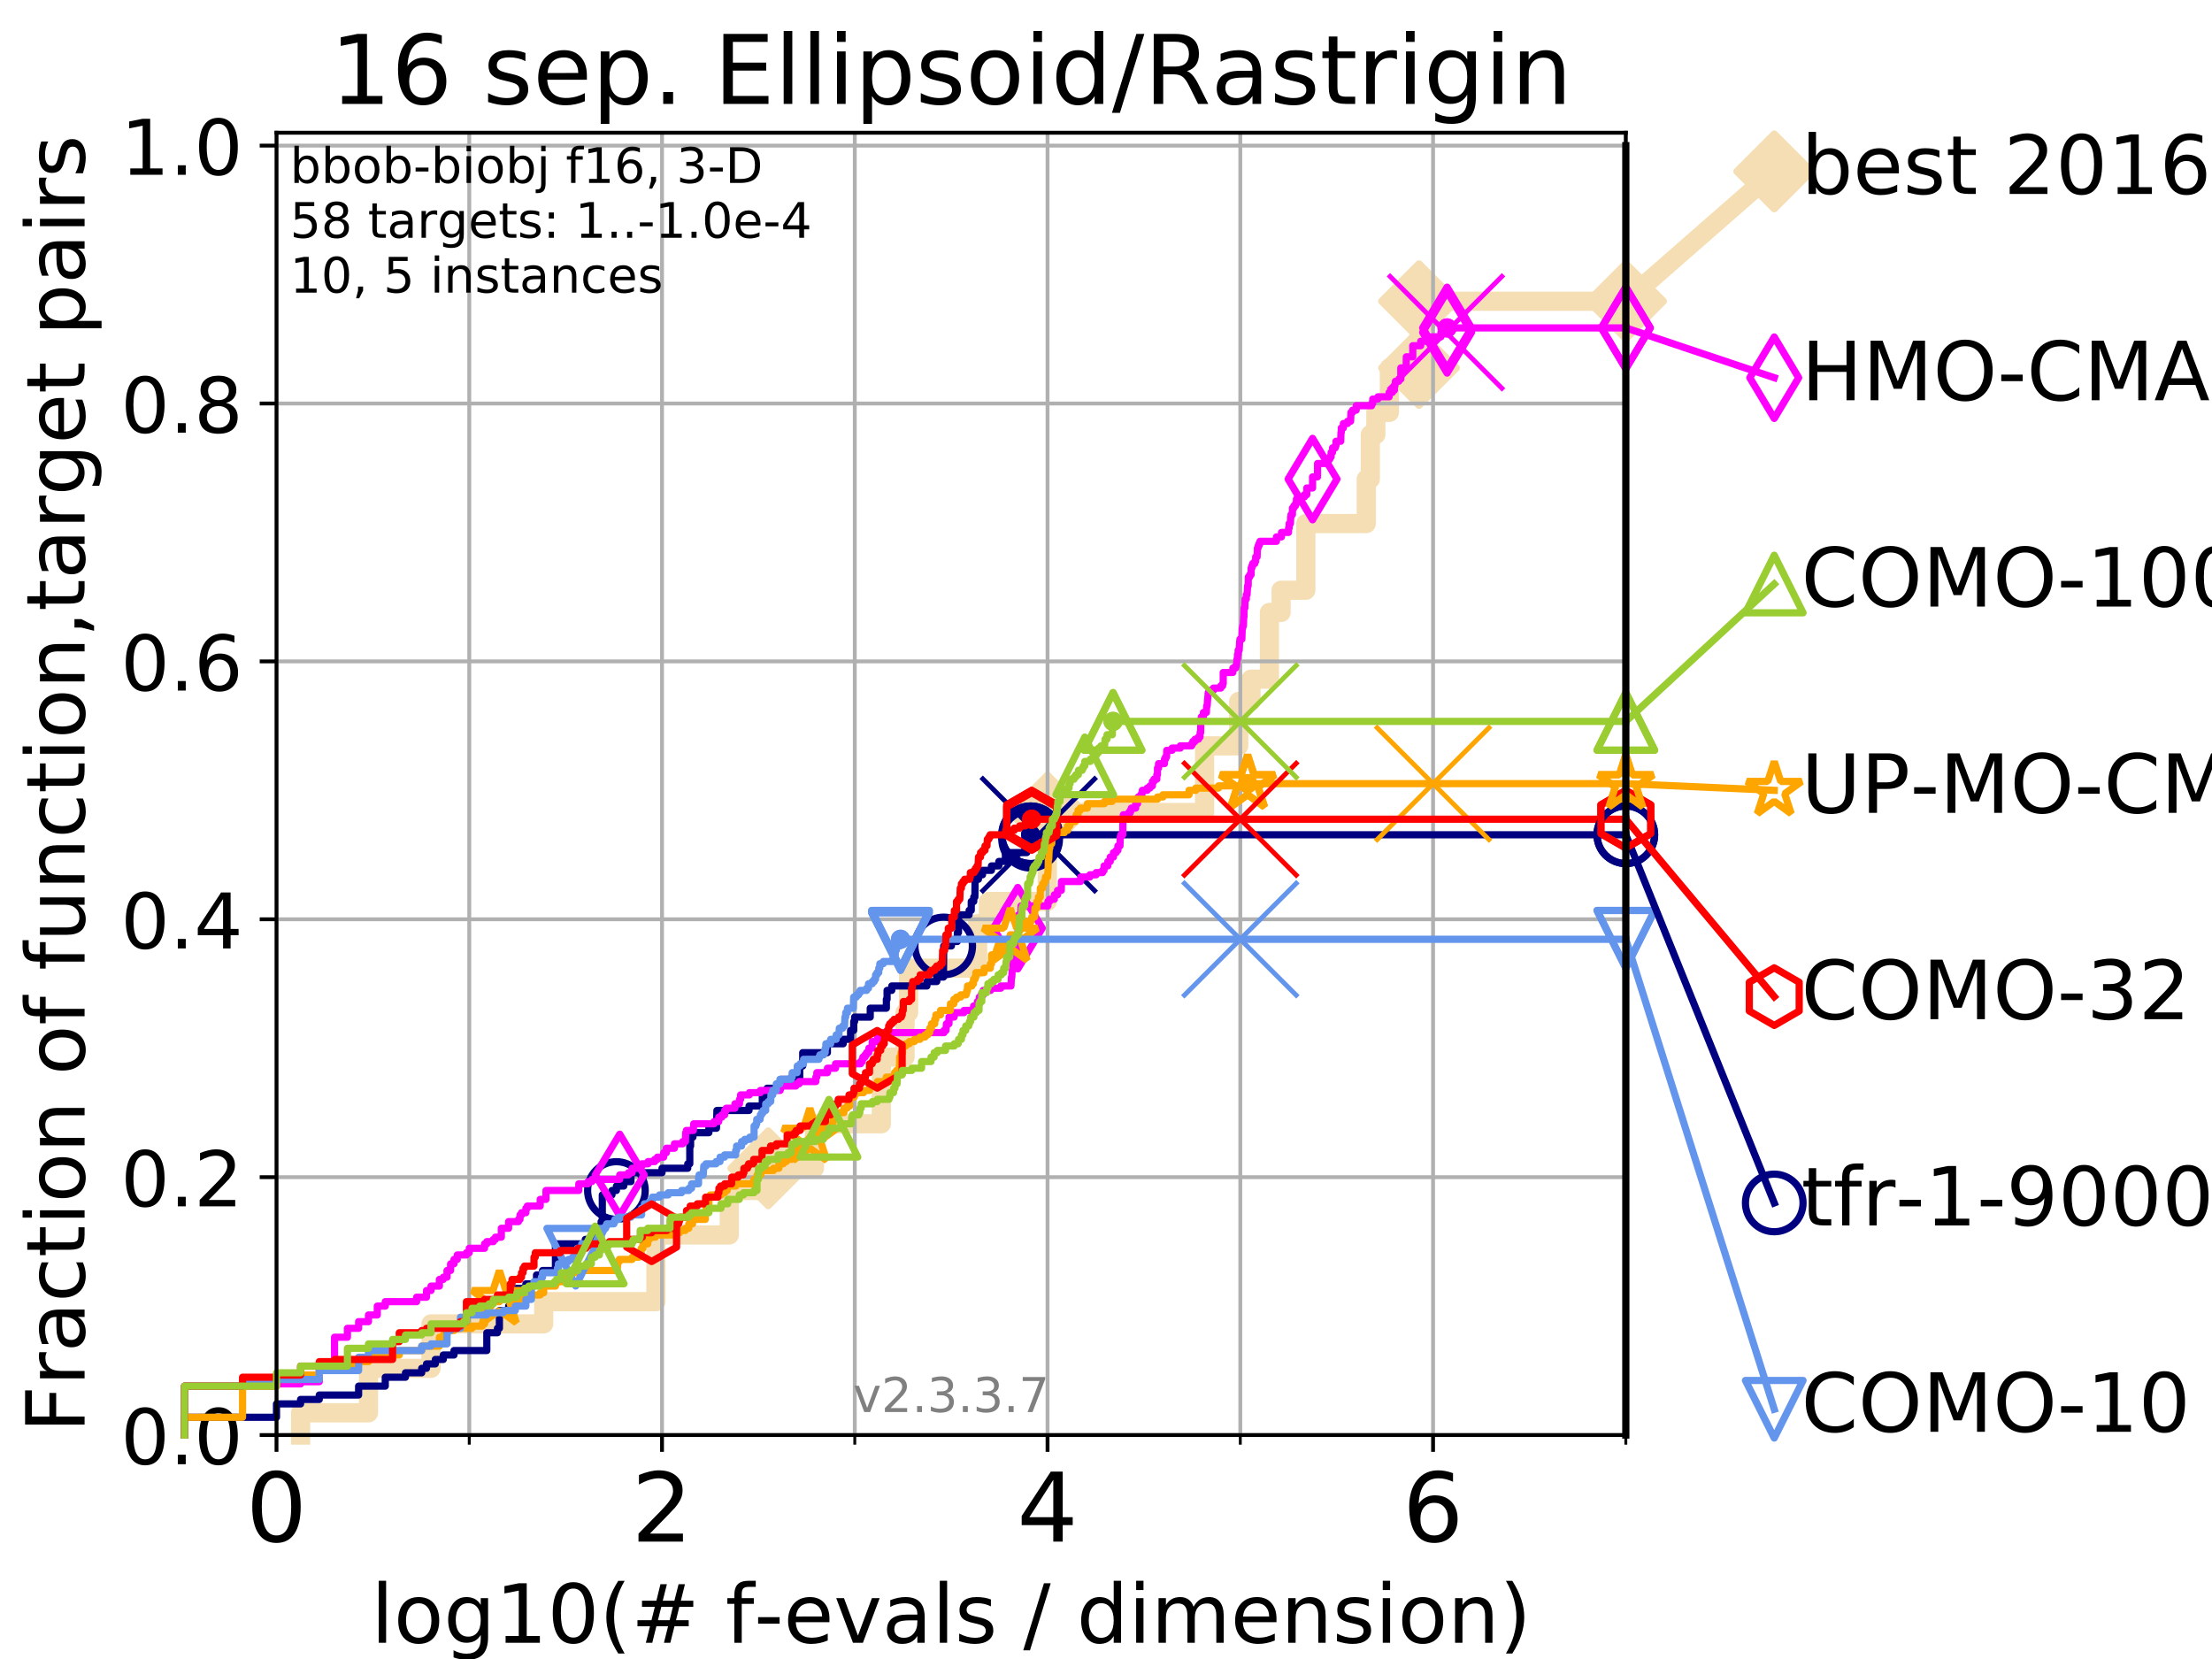 <?xml version="1.0" encoding="utf-8" standalone="no"?>
<!DOCTYPE svg PUBLIC "-//W3C//DTD SVG 1.1//EN"
  "http://www.w3.org/Graphics/SVG/1.1/DTD/svg11.dtd">
<!-- Created with matplotlib (https://matplotlib.org/) -->
<svg height="345.6pt" version="1.1" viewBox="0 0 460.8 345.6" width="460.8pt" xmlns="http://www.w3.org/2000/svg" xmlns:xlink="http://www.w3.org/1999/xlink">
 <defs>
  <style type="text/css">
*{stroke-linecap:butt;stroke-linejoin:round;}
  </style>
 </defs>
 <g id="figure_1">
  <g id="patch_1">
   <path d="M 0 345.6 
L 460.8 345.6 
L 460.8 0 
L 0 0 
z
" style="fill:#ffffff;"/>
  </g>
  <g id="axes_1">
   <g id="patch_2">
    <path d="M 57.6 298.944 
L 338.688 298.944 
L 338.688 27.648 
L 57.6 27.648 
z
" style="fill:#ffffff;"/>
   </g>
   <g id="line2d_1">
    <path d="M 62.617 298.944 
L 62.617 294.313 
L 76.759 294.313 
L 76.759 285.05 
L 89.79 285.05 
L 89.79 275.788 
L 113.264 275.788 
L 113.264 271.157 
L 136.645 271.157 
L 136.645 257.263 
L 151.923 257.263 
L 151.923 248.001 
L 160.038 248.001 
L 160.038 243.37 
L 169.655 243.37 
L 169.655 234.107 
L 183.599 234.107 
L 183.599 220.214 
L 188.532 220.214 
L 188.532 210.951 
L 189.269 210.951 
L 189.269 201.689 
L 203.657 201.689 
L 203.657 192.426 
L 205.908 192.426 
L 205.908 187.795 
L 218.18 187.795 
L 218.18 173.901 
L 218.219 173.901 
L 218.219 169.27 
L 250.938 169.27 
L 250.938 155.377 
L 258.048 155.377 
L 258.048 146.114 
L 260.605 146.114 
L 260.605 141.483 
L 264.445 141.483 
L 264.445 127.589 
L 266.876 127.589 
L 266.876 122.958 
L 272.029 122.958 
L 272.029 109.065 
L 284.619 109.065 
L 284.619 99.802 
L 285.459 99.802 
L 285.459 90.54 
L 286.612 90.54 
L 286.612 85.909 
L 289.432 85.909 
L 289.432 76.646 
L 295.606 76.646 
L 295.606 62.753 
L 338.688 62.753 
" style="fill:none;stroke:#f5deb3;stroke-linecap:square;stroke-width:4;"/>
   </g>
   <g id="line2d_2">
    <defs>
     <path d="M 0 7.778 
L 7.778 0 
L 0 -7.778 
L -7.778 0 
z
" id="m53d9114e29" style="stroke:#f5deb3;stroke-linejoin:miter;stroke-width:1.5;"/>
    </defs>
    <g>
     <use style="fill:#f5deb3;stroke:#f5deb3;stroke-linejoin:miter;stroke-width:1.5;" x="160.038" xlink:href="#m53d9114e29" y="243.37"/>
     <use style="fill:#f5deb3;stroke:#f5deb3;stroke-linejoin:miter;stroke-width:1.5;" x="218.219" xlink:href="#m53d9114e29" y="169.27"/>
     <use style="fill:#f5deb3;stroke:#f5deb3;stroke-linejoin:miter;stroke-width:1.5;" x="295.606" xlink:href="#m53d9114e29" y="76.646"/>
     <use style="fill:#f5deb3;stroke:#f5deb3;stroke-linejoin:miter;stroke-width:1.5;" x="295.606" xlink:href="#m53d9114e29" y="62.753"/>
     <use style="fill:#f5deb3;stroke:#f5deb3;stroke-linejoin:miter;stroke-width:1.5;" x="338.688" xlink:href="#m53d9114e29" y="62.753"/>
    </g>
   </g>
   <g id="line2d_3">
    <path style="fill:none;stroke:#f5deb3;stroke-linecap:square;stroke-width:4;"/>
    <g/>
   </g>
   <g id="line2d_4">
    <path d="M 338.688 62.753 
L 369.608 35.706 
" style="fill:none;stroke:#f5deb3;stroke-linecap:square;stroke-width:4;"/>
    <g>
     <use style="fill:#f5deb3;stroke:#f5deb3;stroke-linejoin:miter;stroke-width:1.5;" x="338.688" xlink:href="#m53d9114e29" y="62.753"/>
     <use style="fill:#f5deb3;stroke:#f5deb3;stroke-linejoin:miter;stroke-width:1.5;" x="369.608" xlink:href="#m53d9114e29" y="35.706"/>
    </g>
   </g>
   <g id="matplotlib.axis_1">
    <g id="xtick_1">
     <g id="line2d_5">
      <path clip-path="url(#p3211a17eb6)" d="M 57.6 298.944 
L 57.6 27.648 
" style="fill:none;stroke:#b0b0b0;stroke-linecap:square;stroke-width:0.8;"/>
     </g>
     <g id="line2d_6">
      <defs>
       <path d="M 0 0 
L 0 3.5 
" id="m8e5544c663" style="stroke:#000000;stroke-width:0.8;"/>
      </defs>
      <g>
       <use style="stroke:#000000;stroke-width:0.8;" x="57.6" xlink:href="#m8e5544c663" y="298.944"/>
      </g>
     </g>
     <g id="text_1">
      <!-- 0 -->
      <defs>
       <path d="M 31.781 66.406 
Q 24.172 66.406 20.328 58.906 
Q 16.5 51.422 16.5 36.375 
Q 16.5 21.391 20.328 13.891 
Q 24.172 6.391 31.781 6.391 
Q 39.453 6.391 43.281 13.891 
Q 47.125 21.391 47.125 36.375 
Q 47.125 51.422 43.281 58.906 
Q 39.453 66.406 31.781 66.406 
z
M 31.781 74.219 
Q 44.047 74.219 50.516 64.516 
Q 56.984 54.828 56.984 36.375 
Q 56.984 17.969 50.516 8.266 
Q 44.047 -1.422 31.781 -1.422 
Q 19.531 -1.422 13.062 8.266 
Q 6.594 17.969 6.594 36.375 
Q 6.594 54.828 13.062 64.516 
Q 19.531 74.219 31.781 74.219 
z
" id="DejaVuSans-48"/>
      </defs>
      <g transform="translate(51.237 321.141)scale(0.2 -0.2)">
       <use xlink:href="#DejaVuSans-48"/>
      </g>
     </g>
    </g>
    <g id="xtick_2">
     <g id="line2d_7">
      <path clip-path="url(#p3211a17eb6)" d="M 137.911 298.944 
L 137.911 27.648 
" style="fill:none;stroke:#b0b0b0;stroke-linecap:square;stroke-width:0.8;"/>
     </g>
     <g id="line2d_8">
      <g>
       <use style="stroke:#000000;stroke-width:0.8;" x="137.911" xlink:href="#m8e5544c663" y="298.944"/>
      </g>
     </g>
     <g id="text_2">
      <!-- 2 -->
      <defs>
       <path d="M 19.188 8.297 
L 53.609 8.297 
L 53.609 0 
L 7.328 0 
L 7.328 8.297 
Q 12.938 14.109 22.625 23.891 
Q 32.328 33.688 34.812 36.531 
Q 39.547 41.844 41.422 45.531 
Q 43.312 49.219 43.312 52.781 
Q 43.312 58.594 39.234 62.25 
Q 35.156 65.922 28.609 65.922 
Q 23.969 65.922 18.812 64.312 
Q 13.672 62.703 7.812 59.422 
L 7.812 69.391 
Q 13.766 71.781 18.938 73 
Q 24.125 74.219 28.422 74.219 
Q 39.75 74.219 46.484 68.547 
Q 53.219 62.891 53.219 53.422 
Q 53.219 48.922 51.531 44.891 
Q 49.859 40.875 45.406 35.406 
Q 44.188 33.984 37.641 27.219 
Q 31.109 20.453 19.188 8.297 
z
" id="DejaVuSans-50"/>
      </defs>
      <g transform="translate(131.548 321.141)scale(0.2 -0.2)">
       <use xlink:href="#DejaVuSans-50"/>
      </g>
     </g>
    </g>
    <g id="xtick_3">
     <g id="line2d_9">
      <path clip-path="url(#p3211a17eb6)" d="M 218.222 298.944 
L 218.222 27.648 
" style="fill:none;stroke:#b0b0b0;stroke-linecap:square;stroke-width:0.8;"/>
     </g>
     <g id="line2d_10">
      <g>
       <use style="stroke:#000000;stroke-width:0.8;" x="218.222" xlink:href="#m8e5544c663" y="298.944"/>
      </g>
     </g>
     <g id="text_3">
      <!-- 4 -->
      <defs>
       <path d="M 37.797 64.312 
L 12.891 25.391 
L 37.797 25.391 
z
M 35.203 72.906 
L 47.609 72.906 
L 47.609 25.391 
L 58.016 25.391 
L 58.016 17.188 
L 47.609 17.188 
L 47.609 0 
L 37.797 0 
L 37.797 17.188 
L 4.891 17.188 
L 4.891 26.703 
z
" id="DejaVuSans-52"/>
      </defs>
      <g transform="translate(211.859 321.141)scale(0.2 -0.2)">
       <use xlink:href="#DejaVuSans-52"/>
      </g>
     </g>
    </g>
    <g id="xtick_4">
     <g id="line2d_11">
      <path clip-path="url(#p3211a17eb6)" d="M 298.533 298.944 
L 298.533 27.648 
" style="fill:none;stroke:#b0b0b0;stroke-linecap:square;stroke-width:0.8;"/>
     </g>
     <g id="line2d_12">
      <g>
       <use style="stroke:#000000;stroke-width:0.8;" x="298.533" xlink:href="#m8e5544c663" y="298.944"/>
      </g>
     </g>
     <g id="text_4">
      <!-- 6 -->
      <defs>
       <path d="M 33.016 40.375 
Q 26.375 40.375 22.484 35.828 
Q 18.609 31.297 18.609 23.391 
Q 18.609 15.531 22.484 10.953 
Q 26.375 6.391 33.016 6.391 
Q 39.656 6.391 43.531 10.953 
Q 47.406 15.531 47.406 23.391 
Q 47.406 31.297 43.531 35.828 
Q 39.656 40.375 33.016 40.375 
z
M 52.594 71.297 
L 52.594 62.312 
Q 48.875 64.062 45.094 64.984 
Q 41.312 65.922 37.594 65.922 
Q 27.828 65.922 22.672 59.328 
Q 17.531 52.734 16.797 39.406 
Q 19.672 43.656 24.016 45.922 
Q 28.375 48.188 33.594 48.188 
Q 44.578 48.188 50.953 41.516 
Q 57.328 34.859 57.328 23.391 
Q 57.328 12.156 50.688 5.359 
Q 44.047 -1.422 33.016 -1.422 
Q 20.359 -1.422 13.672 8.266 
Q 6.984 17.969 6.984 36.375 
Q 6.984 53.656 15.188 63.938 
Q 23.391 74.219 37.203 74.219 
Q 40.922 74.219 44.703 73.484 
Q 48.484 72.75 52.594 71.297 
z
" id="DejaVuSans-54"/>
      </defs>
      <g transform="translate(292.17 321.141)scale(0.2 -0.2)">
       <use xlink:href="#DejaVuSans-54"/>
      </g>
     </g>
    </g>
    <g id="xtick_5">
     <g id="line2d_13">
      <path clip-path="url(#p3211a17eb6)" d="M 97.755 298.944 
L 97.755 27.648 
" style="fill:none;stroke:#b0b0b0;stroke-linecap:square;stroke-width:0.8;"/>
     </g>
     <g id="line2d_14">
      <defs>
       <path d="M 0 0 
L 0 2 
" id="m85a9dffcc3" style="stroke:#000000;stroke-width:0.6;"/>
      </defs>
      <g>
       <use style="stroke:#000000;stroke-width:0.6;" x="97.755" xlink:href="#m85a9dffcc3" y="298.944"/>
      </g>
     </g>
    </g>
    <g id="xtick_6">
     <g id="line2d_15">
      <path clip-path="url(#p3211a17eb6)" d="M 178.066 298.944 
L 178.066 27.648 
" style="fill:none;stroke:#b0b0b0;stroke-linecap:square;stroke-width:0.8;"/>
     </g>
     <g id="line2d_16">
      <g>
       <use style="stroke:#000000;stroke-width:0.6;" x="178.066" xlink:href="#m85a9dffcc3" y="298.944"/>
      </g>
     </g>
    </g>
    <g id="xtick_7">
     <g id="line2d_17">
      <path clip-path="url(#p3211a17eb6)" d="M 258.377 298.944 
L 258.377 27.648 
" style="fill:none;stroke:#b0b0b0;stroke-linecap:square;stroke-width:0.8;"/>
     </g>
     <g id="line2d_18">
      <g>
       <use style="stroke:#000000;stroke-width:0.6;" x="258.377" xlink:href="#m85a9dffcc3" y="298.944"/>
      </g>
     </g>
    </g>
    <g id="xtick_8">
     <g id="line2d_19">
      <path clip-path="url(#p3211a17eb6)" d="M 338.688 298.944 
L 338.688 27.648 
" style="fill:none;stroke:#b0b0b0;stroke-linecap:square;stroke-width:0.8;"/>
     </g>
     <g id="line2d_20">
      <g>
       <use style="stroke:#000000;stroke-width:0.6;" x="338.688" xlink:href="#m85a9dffcc3" y="298.944"/>
      </g>
     </g>
    </g>
    <g id="text_5">
     <!-- log10(# f-evals / dimension) -->
     <defs>
      <path d="M 9.422 75.984 
L 18.406 75.984 
L 18.406 0 
L 9.422 0 
z
" id="DejaVuSans-108"/>
      <path d="M 30.609 48.391 
Q 23.391 48.391 19.188 42.75 
Q 14.984 37.109 14.984 27.297 
Q 14.984 17.484 19.156 11.844 
Q 23.344 6.203 30.609 6.203 
Q 37.797 6.203 41.984 11.859 
Q 46.188 17.531 46.188 27.297 
Q 46.188 37.016 41.984 42.703 
Q 37.797 48.391 30.609 48.391 
z
M 30.609 56 
Q 42.328 56 49.016 48.375 
Q 55.719 40.766 55.719 27.297 
Q 55.719 13.875 49.016 6.219 
Q 42.328 -1.422 30.609 -1.422 
Q 18.844 -1.422 12.172 6.219 
Q 5.516 13.875 5.516 27.297 
Q 5.516 40.766 12.172 48.375 
Q 18.844 56 30.609 56 
z
" id="DejaVuSans-111"/>
      <path d="M 45.406 27.984 
Q 45.406 37.75 41.375 43.109 
Q 37.359 48.484 30.078 48.484 
Q 22.859 48.484 18.828 43.109 
Q 14.797 37.75 14.797 27.984 
Q 14.797 18.266 18.828 12.891 
Q 22.859 7.516 30.078 7.516 
Q 37.359 7.516 41.375 12.891 
Q 45.406 18.266 45.406 27.984 
z
M 54.391 6.781 
Q 54.391 -7.172 48.188 -13.984 
Q 42 -20.797 29.203 -20.797 
Q 24.469 -20.797 20.266 -20.094 
Q 16.062 -19.391 12.109 -17.922 
L 12.109 -9.188 
Q 16.062 -11.328 19.922 -12.344 
Q 23.781 -13.375 27.781 -13.375 
Q 36.625 -13.375 41.016 -8.766 
Q 45.406 -4.156 45.406 5.172 
L 45.406 9.625 
Q 42.625 4.781 38.281 2.391 
Q 33.938 0 27.875 0 
Q 17.828 0 11.672 7.656 
Q 5.516 15.328 5.516 27.984 
Q 5.516 40.672 11.672 48.328 
Q 17.828 56 27.875 56 
Q 33.938 56 38.281 53.609 
Q 42.625 51.219 45.406 46.391 
L 45.406 54.688 
L 54.391 54.688 
z
" id="DejaVuSans-103"/>
      <path d="M 12.406 8.297 
L 28.516 8.297 
L 28.516 63.922 
L 10.984 60.406 
L 10.984 69.391 
L 28.422 72.906 
L 38.281 72.906 
L 38.281 8.297 
L 54.391 8.297 
L 54.391 0 
L 12.406 0 
z
" id="DejaVuSans-49"/>
      <path d="M 31 75.875 
Q 24.469 64.656 21.281 53.656 
Q 18.109 42.672 18.109 31.391 
Q 18.109 20.125 21.312 9.062 
Q 24.516 -2 31 -13.188 
L 23.188 -13.188 
Q 15.875 -1.703 12.234 9.375 
Q 8.594 20.453 8.594 31.391 
Q 8.594 42.281 12.203 53.312 
Q 15.828 64.359 23.188 75.875 
z
" id="DejaVuSans-40"/>
      <path d="M 51.125 44 
L 36.922 44 
L 32.812 27.688 
L 47.125 27.688 
z
M 43.797 71.781 
L 38.719 51.516 
L 52.984 51.516 
L 58.109 71.781 
L 65.922 71.781 
L 60.891 51.516 
L 76.125 51.516 
L 76.125 44 
L 58.984 44 
L 54.984 27.688 
L 70.516 27.688 
L 70.516 20.219 
L 53.078 20.219 
L 48 0 
L 40.188 0 
L 45.219 20.219 
L 30.906 20.219 
L 25.875 0 
L 18.016 0 
L 23.094 20.219 
L 7.719 20.219 
L 7.719 27.688 
L 24.906 27.688 
L 29 44 
L 13.281 44 
L 13.281 51.516 
L 30.906 51.516 
L 35.891 71.781 
z
" id="DejaVuSans-35"/>
      <path id="DejaVuSans-32"/>
      <path d="M 37.109 75.984 
L 37.109 68.5 
L 28.516 68.5 
Q 23.688 68.5 21.797 66.547 
Q 19.922 64.594 19.922 59.516 
L 19.922 54.688 
L 34.719 54.688 
L 34.719 47.703 
L 19.922 47.703 
L 19.922 0 
L 10.891 0 
L 10.891 47.703 
L 2.297 47.703 
L 2.297 54.688 
L 10.891 54.688 
L 10.891 58.5 
Q 10.891 67.625 15.141 71.797 
Q 19.391 75.984 28.609 75.984 
z
" id="DejaVuSans-102"/>
      <path d="M 4.891 31.391 
L 31.203 31.391 
L 31.203 23.391 
L 4.891 23.391 
z
" id="DejaVuSans-45"/>
      <path d="M 56.203 29.594 
L 56.203 25.203 
L 14.891 25.203 
Q 15.484 15.922 20.484 11.062 
Q 25.484 6.203 34.422 6.203 
Q 39.594 6.203 44.453 7.469 
Q 49.312 8.734 54.109 11.281 
L 54.109 2.781 
Q 49.266 0.734 44.188 -0.344 
Q 39.109 -1.422 33.891 -1.422 
Q 20.797 -1.422 13.156 6.188 
Q 5.516 13.812 5.516 26.812 
Q 5.516 40.234 12.766 48.109 
Q 20.016 56 32.328 56 
Q 43.359 56 49.781 48.891 
Q 56.203 41.797 56.203 29.594 
z
M 47.219 32.234 
Q 47.125 39.594 43.094 43.984 
Q 39.062 48.391 32.422 48.391 
Q 24.906 48.391 20.391 44.141 
Q 15.875 39.891 15.188 32.172 
z
" id="DejaVuSans-101"/>
      <path d="M 2.984 54.688 
L 12.5 54.688 
L 29.594 8.797 
L 46.688 54.688 
L 56.203 54.688 
L 35.688 0 
L 23.484 0 
z
" id="DejaVuSans-118"/>
      <path d="M 34.281 27.484 
Q 23.391 27.484 19.188 25 
Q 14.984 22.516 14.984 16.5 
Q 14.984 11.719 18.141 8.906 
Q 21.297 6.109 26.703 6.109 
Q 34.188 6.109 38.703 11.406 
Q 43.219 16.703 43.219 25.484 
L 43.219 27.484 
z
M 52.203 31.203 
L 52.203 0 
L 43.219 0 
L 43.219 8.297 
Q 40.141 3.328 35.547 0.953 
Q 30.953 -1.422 24.312 -1.422 
Q 15.922 -1.422 10.953 3.297 
Q 6 8.016 6 15.922 
Q 6 25.141 12.172 29.828 
Q 18.359 34.516 30.609 34.516 
L 43.219 34.516 
L 43.219 35.406 
Q 43.219 41.609 39.141 45 
Q 35.062 48.391 27.688 48.391 
Q 23 48.391 18.547 47.266 
Q 14.109 46.141 10.016 43.891 
L 10.016 52.203 
Q 14.938 54.109 19.578 55.047 
Q 24.219 56 28.609 56 
Q 40.484 56 46.344 49.844 
Q 52.203 43.703 52.203 31.203 
z
" id="DejaVuSans-97"/>
      <path d="M 44.281 53.078 
L 44.281 44.578 
Q 40.484 46.531 36.375 47.5 
Q 32.281 48.484 27.875 48.484 
Q 21.188 48.484 17.844 46.438 
Q 14.5 44.391 14.5 40.281 
Q 14.5 37.156 16.891 35.375 
Q 19.281 33.594 26.516 31.984 
L 29.594 31.297 
Q 39.156 29.25 43.188 25.516 
Q 47.219 21.781 47.219 15.094 
Q 47.219 7.469 41.188 3.016 
Q 35.156 -1.422 24.609 -1.422 
Q 20.219 -1.422 15.453 -0.562 
Q 10.688 0.297 5.422 2 
L 5.422 11.281 
Q 10.406 8.688 15.234 7.391 
Q 20.062 6.109 24.812 6.109 
Q 31.156 6.109 34.562 8.281 
Q 37.984 10.453 37.984 14.406 
Q 37.984 18.062 35.516 20.016 
Q 33.062 21.969 24.703 23.781 
L 21.578 24.516 
Q 13.234 26.266 9.516 29.906 
Q 5.812 33.547 5.812 39.891 
Q 5.812 47.609 11.281 51.797 
Q 16.75 56 26.812 56 
Q 31.781 56 36.172 55.266 
Q 40.578 54.547 44.281 53.078 
z
" id="DejaVuSans-115"/>
      <path d="M 25.391 72.906 
L 33.688 72.906 
L 8.297 -9.281 
L 0 -9.281 
z
" id="DejaVuSans-47"/>
      <path d="M 45.406 46.391 
L 45.406 75.984 
L 54.391 75.984 
L 54.391 0 
L 45.406 0 
L 45.406 8.203 
Q 42.578 3.328 38.25 0.953 
Q 33.938 -1.422 27.875 -1.422 
Q 17.969 -1.422 11.734 6.484 
Q 5.516 14.406 5.516 27.297 
Q 5.516 40.188 11.734 48.094 
Q 17.969 56 27.875 56 
Q 33.938 56 38.25 53.625 
Q 42.578 51.266 45.406 46.391 
z
M 14.797 27.297 
Q 14.797 17.391 18.875 11.75 
Q 22.953 6.109 30.078 6.109 
Q 37.203 6.109 41.297 11.75 
Q 45.406 17.391 45.406 27.297 
Q 45.406 37.203 41.297 42.844 
Q 37.203 48.484 30.078 48.484 
Q 22.953 48.484 18.875 42.844 
Q 14.797 37.203 14.797 27.297 
z
" id="DejaVuSans-100"/>
      <path d="M 9.422 54.688 
L 18.406 54.688 
L 18.406 0 
L 9.422 0 
z
M 9.422 75.984 
L 18.406 75.984 
L 18.406 64.594 
L 9.422 64.594 
z
" id="DejaVuSans-105"/>
      <path d="M 52 44.188 
Q 55.375 50.25 60.062 53.125 
Q 64.75 56 71.094 56 
Q 79.641 56 84.281 50.016 
Q 88.922 44.047 88.922 33.016 
L 88.922 0 
L 79.891 0 
L 79.891 32.719 
Q 79.891 40.578 77.094 44.375 
Q 74.312 48.188 68.609 48.188 
Q 61.625 48.188 57.562 43.547 
Q 53.516 38.922 53.516 30.906 
L 53.516 0 
L 44.484 0 
L 44.484 32.719 
Q 44.484 40.625 41.703 44.406 
Q 38.922 48.188 33.109 48.188 
Q 26.219 48.188 22.156 43.531 
Q 18.109 38.875 18.109 30.906 
L 18.109 0 
L 9.078 0 
L 9.078 54.688 
L 18.109 54.688 
L 18.109 46.188 
Q 21.188 51.219 25.484 53.609 
Q 29.781 56 35.688 56 
Q 41.656 56 45.828 52.969 
Q 50 49.953 52 44.188 
z
" id="DejaVuSans-109"/>
      <path d="M 54.891 33.016 
L 54.891 0 
L 45.906 0 
L 45.906 32.719 
Q 45.906 40.484 42.875 44.328 
Q 39.844 48.188 33.797 48.188 
Q 26.516 48.188 22.312 43.547 
Q 18.109 38.922 18.109 30.906 
L 18.109 0 
L 9.078 0 
L 9.078 54.688 
L 18.109 54.688 
L 18.109 46.188 
Q 21.344 51.125 25.703 53.562 
Q 30.078 56 35.797 56 
Q 45.219 56 50.047 50.172 
Q 54.891 44.344 54.891 33.016 
z
" id="DejaVuSans-110"/>
      <path d="M 8.016 75.875 
L 15.828 75.875 
Q 23.141 64.359 26.781 53.312 
Q 30.422 42.281 30.422 31.391 
Q 30.422 20.453 26.781 9.375 
Q 23.141 -1.703 15.828 -13.188 
L 8.016 -13.188 
Q 14.5 -2 17.703 9.062 
Q 20.906 20.125 20.906 31.391 
Q 20.906 42.672 17.703 53.656 
Q 14.5 64.656 8.016 75.875 
z
" id="DejaVuSans-41"/>
     </defs>
     <g transform="translate(77.303 342.218)scale(0.17 -0.17)">
      <use xlink:href="#DejaVuSans-108"/>
      <use x="27.783" xlink:href="#DejaVuSans-111"/>
      <use x="88.965" xlink:href="#DejaVuSans-103"/>
      <use x="152.441" xlink:href="#DejaVuSans-49"/>
      <use x="216.064" xlink:href="#DejaVuSans-48"/>
      <use x="279.688" xlink:href="#DejaVuSans-40"/>
      <use x="318.701" xlink:href="#DejaVuSans-35"/>
      <use x="402.49" xlink:href="#DejaVuSans-32"/>
      <use x="434.277" xlink:href="#DejaVuSans-102"/>
      <use x="469.404" xlink:href="#DejaVuSans-45"/>
      <use x="505.488" xlink:href="#DejaVuSans-101"/>
      <use x="567.012" xlink:href="#DejaVuSans-118"/>
      <use x="626.191" xlink:href="#DejaVuSans-97"/>
      <use x="687.471" xlink:href="#DejaVuSans-108"/>
      <use x="715.254" xlink:href="#DejaVuSans-115"/>
      <use x="767.354" xlink:href="#DejaVuSans-32"/>
      <use x="799.141" xlink:href="#DejaVuSans-47"/>
      <use x="832.832" xlink:href="#DejaVuSans-32"/>
      <use x="864.619" xlink:href="#DejaVuSans-100"/>
      <use x="928.096" xlink:href="#DejaVuSans-105"/>
      <use x="955.879" xlink:href="#DejaVuSans-109"/>
      <use x="1053.291" xlink:href="#DejaVuSans-101"/>
      <use x="1114.814" xlink:href="#DejaVuSans-110"/>
      <use x="1178.193" xlink:href="#DejaVuSans-115"/>
      <use x="1230.293" xlink:href="#DejaVuSans-105"/>
      <use x="1258.076" xlink:href="#DejaVuSans-111"/>
      <use x="1319.258" xlink:href="#DejaVuSans-110"/>
      <use x="1382.637" xlink:href="#DejaVuSans-41"/>
     </g>
    </g>
   </g>
   <g id="matplotlib.axis_2">
    <g id="ytick_1">
     <g id="line2d_21">
      <path clip-path="url(#p3211a17eb6)" d="M 57.6 298.944 
L 338.688 298.944 
" style="fill:none;stroke:#b0b0b0;stroke-linecap:square;stroke-width:0.8;"/>
     </g>
     <g id="line2d_22">
      <defs>
       <path d="M 0 0 
L -3.5 0 
" id="m181847a768" style="stroke:#000000;stroke-width:0.8;"/>
      </defs>
      <g>
       <use style="stroke:#000000;stroke-width:0.8;" x="57.6" xlink:href="#m181847a768" y="298.944"/>
      </g>
     </g>
     <g id="text_6">
      <!-- 0.0 -->
      <defs>
       <path d="M 10.688 12.406 
L 21 12.406 
L 21 0 
L 10.688 0 
z
" id="DejaVuSans-46"/>
      </defs>
      <g transform="translate(25.155 305.023)scale(0.16 -0.16)">
       <use xlink:href="#DejaVuSans-48"/>
       <use x="63.623" xlink:href="#DejaVuSans-46"/>
       <use x="95.41" xlink:href="#DejaVuSans-48"/>
      </g>
     </g>
    </g>
    <g id="ytick_2">
     <g id="line2d_23">
      <path clip-path="url(#p3211a17eb6)" d="M 57.6 245.222 
L 338.688 245.222 
" style="fill:none;stroke:#b0b0b0;stroke-linecap:square;stroke-width:0.8;"/>
     </g>
     <g id="line2d_24">
      <g>
       <use style="stroke:#000000;stroke-width:0.8;" x="57.6" xlink:href="#m181847a768" y="245.222"/>
      </g>
     </g>
     <g id="text_7">
      <!-- 0.2 -->
      <g transform="translate(25.155 251.301)scale(0.16 -0.16)">
       <use xlink:href="#DejaVuSans-48"/>
       <use x="63.623" xlink:href="#DejaVuSans-46"/>
       <use x="95.41" xlink:href="#DejaVuSans-50"/>
      </g>
     </g>
    </g>
    <g id="ytick_3">
     <g id="line2d_25">
      <path clip-path="url(#p3211a17eb6)" d="M 57.6 191.5 
L 338.688 191.5 
" style="fill:none;stroke:#b0b0b0;stroke-linecap:square;stroke-width:0.8;"/>
     </g>
     <g id="line2d_26">
      <g>
       <use style="stroke:#000000;stroke-width:0.8;" x="57.6" xlink:href="#m181847a768" y="191.5"/>
      </g>
     </g>
     <g id="text_8">
      <!-- 0.4 -->
      <g transform="translate(25.155 197.579)scale(0.16 -0.16)">
       <use xlink:href="#DejaVuSans-48"/>
       <use x="63.623" xlink:href="#DejaVuSans-46"/>
       <use x="95.41" xlink:href="#DejaVuSans-52"/>
      </g>
     </g>
    </g>
    <g id="ytick_4">
     <g id="line2d_27">
      <path clip-path="url(#p3211a17eb6)" d="M 57.6 137.778 
L 338.688 137.778 
" style="fill:none;stroke:#b0b0b0;stroke-linecap:square;stroke-width:0.8;"/>
     </g>
     <g id="line2d_28">
      <g>
       <use style="stroke:#000000;stroke-width:0.8;" x="57.6" xlink:href="#m181847a768" y="137.778"/>
      </g>
     </g>
     <g id="text_9">
      <!-- 0.6 -->
      <g transform="translate(25.155 143.857)scale(0.16 -0.16)">
       <use xlink:href="#DejaVuSans-48"/>
       <use x="63.623" xlink:href="#DejaVuSans-46"/>
       <use x="95.41" xlink:href="#DejaVuSans-54"/>
      </g>
     </g>
    </g>
    <g id="ytick_5">
     <g id="line2d_29">
      <path clip-path="url(#p3211a17eb6)" d="M 57.6 84.056 
L 338.688 84.056 
" style="fill:none;stroke:#b0b0b0;stroke-linecap:square;stroke-width:0.8;"/>
     </g>
     <g id="line2d_30">
      <g>
       <use style="stroke:#000000;stroke-width:0.8;" x="57.6" xlink:href="#m181847a768" y="84.056"/>
      </g>
     </g>
     <g id="text_10">
      <!-- 0.8 -->
      <defs>
       <path d="M 31.781 34.625 
Q 24.75 34.625 20.719 30.859 
Q 16.703 27.094 16.703 20.516 
Q 16.703 13.922 20.719 10.156 
Q 24.75 6.391 31.781 6.391 
Q 38.812 6.391 42.859 10.172 
Q 46.922 13.969 46.922 20.516 
Q 46.922 27.094 42.891 30.859 
Q 38.875 34.625 31.781 34.625 
z
M 21.922 38.812 
Q 15.578 40.375 12.031 44.719 
Q 8.5 49.078 8.5 55.328 
Q 8.5 64.062 14.719 69.141 
Q 20.953 74.219 31.781 74.219 
Q 42.672 74.219 48.875 69.141 
Q 55.078 64.062 55.078 55.328 
Q 55.078 49.078 51.531 44.719 
Q 48 40.375 41.703 38.812 
Q 48.828 37.156 52.797 32.312 
Q 56.781 27.484 56.781 20.516 
Q 56.781 9.906 50.312 4.234 
Q 43.844 -1.422 31.781 -1.422 
Q 19.734 -1.422 13.25 4.234 
Q 6.781 9.906 6.781 20.516 
Q 6.781 27.484 10.781 32.312 
Q 14.797 37.156 21.922 38.812 
z
M 18.312 54.391 
Q 18.312 48.734 21.844 45.562 
Q 25.391 42.391 31.781 42.391 
Q 38.141 42.391 41.719 45.562 
Q 45.312 48.734 45.312 54.391 
Q 45.312 60.062 41.719 63.234 
Q 38.141 66.406 31.781 66.406 
Q 25.391 66.406 21.844 63.234 
Q 18.312 60.062 18.312 54.391 
z
" id="DejaVuSans-56"/>
      </defs>
      <g transform="translate(25.155 90.135)scale(0.16 -0.16)">
       <use xlink:href="#DejaVuSans-48"/>
       <use x="63.623" xlink:href="#DejaVuSans-46"/>
       <use x="95.41" xlink:href="#DejaVuSans-56"/>
      </g>
     </g>
    </g>
    <g id="ytick_6">
     <g id="line2d_31">
      <path clip-path="url(#p3211a17eb6)" d="M 57.6 30.334 
L 338.688 30.334 
" style="fill:none;stroke:#b0b0b0;stroke-linecap:square;stroke-width:0.8;"/>
     </g>
     <g id="line2d_32">
      <g>
       <use style="stroke:#000000;stroke-width:0.8;" x="57.6" xlink:href="#m181847a768" y="30.334"/>
      </g>
     </g>
     <g id="text_11">
      <!-- 1.0 -->
      <g transform="translate(25.155 36.413)scale(0.16 -0.16)">
       <use xlink:href="#DejaVuSans-49"/>
       <use x="63.623" xlink:href="#DejaVuSans-46"/>
       <use x="95.41" xlink:href="#DejaVuSans-48"/>
      </g>
     </g>
    </g>
    <g id="text_12">
     <!-- Fraction of function,target pairs -->
     <defs>
      <path d="M 9.812 72.906 
L 51.703 72.906 
L 51.703 64.594 
L 19.672 64.594 
L 19.672 43.109 
L 48.578 43.109 
L 48.578 34.812 
L 19.672 34.812 
L 19.672 0 
L 9.812 0 
z
" id="DejaVuSans-70"/>
      <path d="M 41.109 46.297 
Q 39.594 47.172 37.812 47.578 
Q 36.031 48 33.891 48 
Q 26.266 48 22.188 43.047 
Q 18.109 38.094 18.109 28.812 
L 18.109 0 
L 9.078 0 
L 9.078 54.688 
L 18.109 54.688 
L 18.109 46.188 
Q 20.953 51.172 25.484 53.578 
Q 30.031 56 36.531 56 
Q 37.453 56 38.578 55.875 
Q 39.703 55.766 41.062 55.516 
z
" id="DejaVuSans-114"/>
      <path d="M 48.781 52.594 
L 48.781 44.188 
Q 44.969 46.297 41.141 47.344 
Q 37.312 48.391 33.406 48.391 
Q 24.656 48.391 19.812 42.844 
Q 14.984 37.312 14.984 27.297 
Q 14.984 17.281 19.812 11.734 
Q 24.656 6.203 33.406 6.203 
Q 37.312 6.203 41.141 7.25 
Q 44.969 8.297 48.781 10.406 
L 48.781 2.094 
Q 45.016 0.344 40.984 -0.531 
Q 36.969 -1.422 32.422 -1.422 
Q 20.062 -1.422 12.781 6.344 
Q 5.516 14.109 5.516 27.297 
Q 5.516 40.672 12.859 48.328 
Q 20.219 56 33.016 56 
Q 37.156 56 41.109 55.141 
Q 45.062 54.297 48.781 52.594 
z
" id="DejaVuSans-99"/>
      <path d="M 18.312 70.219 
L 18.312 54.688 
L 36.812 54.688 
L 36.812 47.703 
L 18.312 47.703 
L 18.312 18.016 
Q 18.312 11.328 20.141 9.422 
Q 21.969 7.516 27.594 7.516 
L 36.812 7.516 
L 36.812 0 
L 27.594 0 
Q 17.188 0 13.234 3.875 
Q 9.281 7.766 9.281 18.016 
L 9.281 47.703 
L 2.688 47.703 
L 2.688 54.688 
L 9.281 54.688 
L 9.281 70.219 
z
" id="DejaVuSans-116"/>
      <path d="M 8.5 21.578 
L 8.5 54.688 
L 17.484 54.688 
L 17.484 21.922 
Q 17.484 14.156 20.5 10.266 
Q 23.531 6.391 29.594 6.391 
Q 36.859 6.391 41.078 11.031 
Q 45.312 15.672 45.312 23.688 
L 45.312 54.688 
L 54.297 54.688 
L 54.297 0 
L 45.312 0 
L 45.312 8.406 
Q 42.047 3.422 37.719 1 
Q 33.406 -1.422 27.688 -1.422 
Q 18.266 -1.422 13.375 4.438 
Q 8.5 10.297 8.5 21.578 
z
M 31.109 56 
z
" id="DejaVuSans-117"/>
      <path d="M 11.719 12.406 
L 22.016 12.406 
L 22.016 4 
L 14.016 -11.625 
L 7.719 -11.625 
L 11.719 4 
z
" id="DejaVuSans-44"/>
      <path d="M 18.109 8.203 
L 18.109 -20.797 
L 9.078 -20.797 
L 9.078 54.688 
L 18.109 54.688 
L 18.109 46.391 
Q 20.953 51.266 25.266 53.625 
Q 29.594 56 35.594 56 
Q 45.562 56 51.781 48.094 
Q 58.016 40.188 58.016 27.297 
Q 58.016 14.406 51.781 6.484 
Q 45.562 -1.422 35.594 -1.422 
Q 29.594 -1.422 25.266 0.953 
Q 20.953 3.328 18.109 8.203 
z
M 48.688 27.297 
Q 48.688 37.203 44.609 42.844 
Q 40.531 48.484 33.406 48.484 
Q 26.266 48.484 22.188 42.844 
Q 18.109 37.203 18.109 27.297 
Q 18.109 17.391 22.188 11.75 
Q 26.266 6.109 33.406 6.109 
Q 40.531 6.109 44.609 11.75 
Q 48.688 17.391 48.688 27.297 
z
" id="DejaVuSans-112"/>
     </defs>
     <g transform="translate(17.62 298.435)rotate(-90)scale(0.17 -0.17)">
      <use xlink:href="#DejaVuSans-70"/>
      <use x="57.41" xlink:href="#DejaVuSans-114"/>
      <use x="98.523" xlink:href="#DejaVuSans-97"/>
      <use x="159.803" xlink:href="#DejaVuSans-99"/>
      <use x="214.783" xlink:href="#DejaVuSans-116"/>
      <use x="253.992" xlink:href="#DejaVuSans-105"/>
      <use x="281.775" xlink:href="#DejaVuSans-111"/>
      <use x="342.957" xlink:href="#DejaVuSans-110"/>
      <use x="406.336" xlink:href="#DejaVuSans-32"/>
      <use x="438.123" xlink:href="#DejaVuSans-111"/>
      <use x="499.305" xlink:href="#DejaVuSans-102"/>
      <use x="534.51" xlink:href="#DejaVuSans-32"/>
      <use x="566.297" xlink:href="#DejaVuSans-102"/>
      <use x="601.502" xlink:href="#DejaVuSans-117"/>
      <use x="664.881" xlink:href="#DejaVuSans-110"/>
      <use x="728.26" xlink:href="#DejaVuSans-99"/>
      <use x="783.24" xlink:href="#DejaVuSans-116"/>
      <use x="822.449" xlink:href="#DejaVuSans-105"/>
      <use x="850.232" xlink:href="#DejaVuSans-111"/>
      <use x="911.414" xlink:href="#DejaVuSans-110"/>
      <use x="974.793" xlink:href="#DejaVuSans-44"/>
      <use x="1006.58" xlink:href="#DejaVuSans-116"/>
      <use x="1045.789" xlink:href="#DejaVuSans-97"/>
      <use x="1107.068" xlink:href="#DejaVuSans-114"/>
      <use x="1148.166" xlink:href="#DejaVuSans-103"/>
      <use x="1211.643" xlink:href="#DejaVuSans-101"/>
      <use x="1273.166" xlink:href="#DejaVuSans-116"/>
      <use x="1312.375" xlink:href="#DejaVuSans-32"/>
      <use x="1344.162" xlink:href="#DejaVuSans-112"/>
      <use x="1407.639" xlink:href="#DejaVuSans-97"/>
      <use x="1468.918" xlink:href="#DejaVuSans-105"/>
      <use x="1496.701" xlink:href="#DejaVuSans-114"/>
      <use x="1537.814" xlink:href="#DejaVuSans-115"/>
     </g>
    </g>
   </g>
   <g id="line2d_33">
    <defs>
     <path d="M 0 1.5 
C 0.398 1.5 0.779 1.342 1.061 1.061 
C 1.342 0.779 1.5 0.398 1.5 0 
C 1.5 -0.398 1.342 -0.779 1.061 -1.061 
C 0.779 -1.342 0.398 -1.5 0 -1.5 
C -0.398 -1.5 -0.779 -1.342 -1.061 -1.061 
C -1.342 -0.779 -1.5 -0.398 -1.5 0 
C -1.5 0.398 -1.342 0.779 -1.061 1.061 
C -0.779 1.342 -0.398 1.5 0 1.5 
z
" id="mea6bdb3334" style="stroke:#f5deb3;"/>
    </defs>
    <g>
     <use style="fill:#f5deb3;stroke:#f5deb3;" x="295.606" xlink:href="#mea6bdb3334" y="62.753"/>
     <use style="fill:#f5deb3;stroke:#f5deb3;" x="295.606" xlink:href="#mea6bdb3334" y="62.753"/>
    </g>
   </g>
   <g id="line2d_34">
    <defs>
     <path d="M 0 1.5 
C 0.398 1.5 0.779 1.342 1.061 1.061 
C 1.342 0.779 1.5 0.398 1.5 0 
C 1.5 -0.398 1.342 -0.779 1.061 -1.061 
C 0.779 -1.342 0.398 -1.5 0 -1.5 
C -0.398 -1.5 -0.779 -1.342 -1.061 -1.061 
C -1.342 -0.779 -1.5 -0.398 -1.5 0 
C -1.5 0.398 -1.342 0.779 -1.061 1.061 
C -0.779 1.342 -0.398 1.5 0 1.5 
z
" id="m5a1eb8ae75" style="stroke:#000080;"/>
    </defs>
    <g>
     <use style="fill:#000080;stroke:#000080;" x="214.699" xlink:href="#m5a1eb8ae75" y="173.901"/>
     <use style="fill:#000080;stroke:#000080;" x="214.699" xlink:href="#m5a1eb8ae75" y="173.901"/>
    </g>
   </g>
   <g id="line2d_35">
    <path d="M 38.441 298.944 
L 38.441 295.239 
L 57.6 295.239 
L 57.6 292.46 
L 62.617 292.46 
L 62.617 291.534 
L 66.508 291.534 
L 66.508 290.608 
L 74.705 290.608 
L 74.705 288.755 
L 80.259 288.755 
L 80.259 286.903 
L 84.464 286.903 
L 84.464 285.977 
L 87.85 285.977 
L 87.85 285.05 
L 88.847 285.05 
L 88.847 284.124 
L 90.684 284.124 
L 90.684 283.198 
L 92.347 283.198 
L 92.347 282.272 
L 94.576 282.272 
L 94.576 281.345 
L 101.413 281.345 
L 101.413 277.64 
L 103.623 277.64 
L 103.623 276.714 
L 104.034 276.714 
L 104.034 273.009 
L 105.952 273.009 
L 105.952 272.083 
L 107.348 272.083 
L 107.348 271.157 
L 107.68 271.157 
L 107.68 268.378 
L 109.55 268.378 
L 109.55 267.452 
L 111.768 267.452 
L 111.768 265.599 
L 113.023 265.599 
L 113.023 264.673 
L 115.711 264.673 
L 115.711 259.116 
L 121.931 259.116 
L 121.931 258.189 
L 123.985 258.189 
L 123.985 257.263 
L 124.62 257.263 
L 124.62 256.337 
L 124.867 256.337 
L 124.867 255.411 
L 125.232 255.411 
L 125.232 254.484 
L 125.471 254.484 
L 125.471 248.927 
L 127.485 248.927 
L 127.485 248.001 
L 128.411 248.001 
L 128.411 247.075 
L 129.945 247.075 
L 129.945 246.148 
L 131.44 246.148 
L 131.44 244.296 
L 137.911 244.296 
L 137.911 243.37 
L 143.273 243.37 
L 143.273 242.443 
L 143.695 242.443 
L 143.695 238.738 
L 143.862 238.738 
L 143.862 236.886 
L 144.351 236.886 
L 144.351 235.96 
L 147.67 235.96 
L 147.67 235.033 
L 149.257 235.033 
L 149.347 231.328 
L 156.032 231.328 
L 156.032 230.402 
L 158.802 230.402 
L 158.802 228.55 
L 159.808 228.55 
L 159.808 226.697 
L 162.631 226.697 
L 162.631 224.845 
L 166.595 224.845 
L 166.595 222.066 
L 167.223 222.066 
L 167.223 219.287 
L 172.362 219.287 
L 172.362 217.435 
L 175.658 217.435 
L 175.658 216.509 
L 177.19 216.509 
L 177.19 214.656 
L 177.844 214.656 
L 177.844 212.804 
L 178.031 212.804 
L 178.031 211.877 
L 181.285 211.877 
L 181.285 210.025 
L 184.646 210.025 
L 184.646 208.172 
L 184.793 208.172 
L 184.793 206.32 
L 185.769 206.32 
L 185.769 205.394 
L 193.092 205.394 
L 193.092 204.467 
L 195.149 204.467 
L 195.149 203.541 
L 196.546 203.541 
L 196.592 197.057 
L 198.198 197.057 
L 198.198 196.131 
L 199.435 196.131 
L 199.435 194.279 
L 199.666 194.279 
L 199.698 190.574 
L 201.888 190.574 
L 201.888 189.648 
L 202.331 189.648 
L 202.331 187.795 
L 202.846 187.795 
L 202.846 186.869 
L 203.085 186.869 
L 203.128 183.164 
L 203.826 183.164 
L 203.826 182.238 
L 204.673 182.238 
L 204.673 181.311 
L 206.537 181.311 
L 206.537 180.385 
L 208.078 180.385 
L 208.078 179.459 
L 209.446 179.459 
L 209.446 177.606 
L 213.91 177.606 
L 213.921 174.828 
L 214.699 174.828 
L 214.699 173.901 
L 338.688 173.901 
L 338.688 173.901 
" style="fill:none;stroke:#000080;stroke-linecap:square;stroke-width:1.5;"/>
   </g>
   <g id="line2d_36">
    <defs>
     <path d="M 0 6 
C 1.591 6 3.117 5.368 4.243 4.243 
C 5.368 3.117 6 1.591 6 0 
C 6 -1.591 5.368 -3.117 4.243 -4.243 
C 3.117 -5.368 1.591 -6 0 -6 
C -1.591 -6 -3.117 -5.368 -4.243 -4.243 
C -5.368 -3.117 -6 -1.591 -6 0 
C -6 1.591 -5.368 3.117 -4.243 4.243 
C -3.117 5.368 -1.591 6 0 6 
z
" id="m2c8edae5cc" style="stroke:#000080;stroke-width:1.5;"/>
    </defs>
    <g>
     <use style="fill-opacity:0;stroke:#000080;stroke-width:1.5;" x="128.411" xlink:href="#m2c8edae5cc" y="248.001"/>
     <use style="fill-opacity:0;stroke:#000080;stroke-width:1.5;" x="196.592" xlink:href="#m2c8edae5cc" y="197.057"/>
     <use style="fill-opacity:0;stroke:#000080;stroke-width:1.5;" x="214.699" xlink:href="#m2c8edae5cc" y="174.828"/>
     <use style="fill-opacity:0;stroke:#000080;stroke-width:1.5;" x="214.699" xlink:href="#m2c8edae5cc" y="173.901"/>
     <use style="fill-opacity:0;stroke:#000080;stroke-width:1.5;" x="214.699" xlink:href="#m2c8edae5cc" y="173.901"/>
     <use style="fill-opacity:0;stroke:#000080;stroke-width:1.5;" x="338.688" xlink:href="#m2c8edae5cc" y="173.901"/>
    </g>
   </g>
   <g id="line2d_37">
    <path style="fill:none;stroke:#000080;stroke-linecap:square;stroke-width:1.5;"/>
    <g/>
   </g>
   <g id="line2d_38">
    <path clip-path="url(#p3211a17eb6)" d="M 216.386 173.901 
" style="fill:none;stroke:#000080;stroke-linecap:square;stroke-width:1.5;"/>
    <defs>
     <path d="M -12 12 
L 12 -12 
M -12 -12 
L 12 12 
" id="m45de4dfe6f" style="stroke:#000080;"/>
    </defs>
    <g clip-path="url(#p3211a17eb6)">
     <use style="fill:#000080;stroke:#000080;" x="216.386" xlink:href="#m45de4dfe6f" y="173.901"/>
    </g>
   </g>
   <g id="line2d_39">
    <defs>
     <path d="M 0 1.5 
C 0.398 1.5 0.779 1.342 1.061 1.061 
C 1.342 0.779 1.5 0.398 1.5 0 
C 1.5 -0.398 1.342 -0.779 1.061 -1.061 
C 0.779 -1.342 0.398 -1.5 0 -1.5 
C -0.398 -1.5 -0.779 -1.342 -1.061 -1.061 
C -1.342 -0.779 -1.5 -0.398 -1.5 0 
C -1.5 0.398 -1.342 0.779 -1.061 1.061 
C -0.779 1.342 -0.398 1.5 0 1.5 
z
" id="mb906eb111b" style="stroke:#ff00ff;"/>
    </defs>
    <g>
     <use style="fill:#ff00ff;stroke:#ff00ff;" x="301.454" xlink:href="#mb906eb111b" y="68.31"/>
     <use style="fill:#ff00ff;stroke:#ff00ff;" x="301.454" xlink:href="#mb906eb111b" y="68.31"/>
    </g>
   </g>
   <g id="line2d_40">
    <path d="M 38.441 298.944 
L 38.441 288.755 
L 57.6 288.755 
L 57.6 288.292 
L 62.617 288.292 
L 62.617 287.829 
L 66.508 287.829 
L 66.508 285.05 
L 69.688 285.05 
L 69.688 278.567 
L 72.376 278.567 
L 72.376 276.714 
L 74.705 276.714 
L 74.705 275.325 
L 76.759 275.325 
L 76.759 273.935 
L 78.596 273.935 
L 78.596 272.083 
L 80.259 272.083 
L 80.259 271.157 
L 86.793 271.157 
L 86.793 270.231 
L 88.847 270.231 
L 88.847 268.841 
L 89.79 268.841 
L 89.79 267.915 
L 91.535 267.915 
L 91.535 266.526 
L 92.347 266.526 
L 92.347 266.062 
L 93.122 266.062 
L 93.122 264.673 
L 93.864 264.673 
L 93.864 263.284 
L 94.576 263.284 
L 94.576 262.357 
L 95.26 262.357 
L 95.26 261.431 
L 97.164 261.431 
L 97.164 260.968 
L 97.755 260.968 
L 97.755 260.042 
L 100.935 260.042 
L 100.935 259.116 
L 101.413 259.116 
L 101.413 258.653 
L 102.772 258.653 
L 102.772 258.189 
L 103.203 258.189 
L 103.203 257.726 
L 104.435 257.726 
L 104.435 255.874 
L 105.952 255.874 
L 105.952 254.484 
L 108.006 254.484 
L 108.006 254.021 
L 108.326 254.021 
L 108.326 253.095 
L 108.64 253.095 
L 108.64 252.632 
L 109.55 252.632 
L 109.55 251.706 
L 109.843 251.706 
L 109.843 251.243 
L 112.532 251.243 
L 112.532 249.853 
L 113.735 249.853 
L 113.735 248.001 
L 120.572 248.001 
L 120.572 246.611 
L 122.503 246.611 
L 122.503 246.148 
L 123.327 246.148 
L 123.327 245.685 
L 129.099 245.685 
L 129.099 244.759 
L 130.927 244.759 
L 130.927 244.296 
L 131.691 244.296 
L 131.691 243.37 
L 132.738 243.37 
L 132.738 242.906 
L 133.726 242.906 
L 133.726 242.443 
L 135.008 242.443 
L 135.008 241.98 
L 136.393 241.98 
L 136.393 241.517 
L 136.955 241.517 
L 136.955 241.054 
L 138.256 241.054 
L 138.256 240.128 
L 138.817 240.128 
L 138.817 239.201 
L 140.499 239.201 
L 140.499 238.275 
L 142.216 238.275 
L 142.216 237.812 
L 142.797 237.812 
L 142.84 235.96 
L 142.971 235.96 
L 142.971 235.496 
L 144.431 235.496 
L 144.511 234.107 
L 148.733 234.107 
L 148.733 233.644 
L 149.735 233.644 
L 149.735 232.718 
L 150.373 232.718 
L 150.373 232.255 
L 150.96 232.255 
L 150.96 231.328 
L 151.287 231.328 
L 151.287 230.865 
L 153.106 230.865 
L 153.106 229.939 
L 154.052 229.939 
L 154.052 229.013 
L 154.281 229.013 
L 154.281 228.087 
L 156.114 228.087 
L 156.114 227.623 
L 158.394 227.623 
L 158.394 227.16 
L 162.517 227.16 
L 162.517 226.234 
L 165.78 226.234 
L 165.78 225.771 
L 166.482 225.771 
L 166.482 225.308 
L 169.953 225.308 
L 169.953 224.382 
L 170.156 224.382 
L 170.156 223.455 
L 172.37 223.455 
L 172.37 222.529 
L 174.058 222.529 
L 174.058 221.603 
L 179.284 221.603 
L 179.284 221.14 
L 179.622 221.14 
L 179.622 220.677 
L 179.75 220.677 
L 179.75 220.214 
L 180.198 220.214 
L 180.198 219.75 
L 180.514 219.75 
L 180.514 219.287 
L 180.963 219.287 
L 180.997 218.361 
L 181.681 218.361 
L 181.695 216.972 
L 182.811 216.972 
L 182.811 216.045 
L 182.934 216.045 
L 182.934 215.582 
L 183.734 215.582 
L 183.734 215.119 
L 196.642 215.119 
L 196.642 214.656 
L 197.058 214.656 
L 197.159 213.267 
L 197.694 213.267 
L 197.699 211.877 
L 198.765 211.877 
L 198.765 211.414 
L 198.898 211.414 
L 198.898 210.951 
L 200.817 210.951 
L 200.817 210.488 
L 202.821 210.488 
L 202.821 209.562 
L 203.613 209.562 
L 203.613 208.635 
L 204.007 208.635 
L 204.007 207.709 
L 204.374 207.709 
L 204.374 207.246 
L 204.827 207.246 
L 204.827 206.32 
L 206.36 206.32 
L 206.36 205.857 
L 208.484 205.857 
L 208.484 205.394 
L 210.609 205.394 
L 210.705 203.541 
L 210.785 203.541 
L 210.849 202.152 
L 210.957 202.152 
L 210.982 200.762 
L 211.105 200.762 
L 211.105 199.836 
L 211.763 199.836 
L 211.763 199.373 
L 211.876 199.373 
L 211.894 197.521 
L 212 197.521 
L 212.105 191.963 
L 212.143 191.963 
L 212.193 190.574 
L 212.635 190.574 
L 212.698 188.721 
L 218.305 188.721 
L 218.305 187.795 
L 218.653 187.795 
L 218.653 187.332 
L 219.636 187.332 
L 219.636 186.406 
L 220.313 186.406 
L 220.313 185.479 
L 221.087 185.479 
L 221.115 183.627 
L 225.108 183.627 
L 225.129 182.701 
L 227.033 182.701 
L 227.033 182.238 
L 228.343 182.238 
L 228.343 181.775 
L 229.693 181.775 
L 229.693 181.311 
L 229.995 181.311 
L 229.995 180.385 
L 230.78 180.385 
L 230.78 179.459 
L 231.289 179.459 
L 231.289 178.533 
L 231.954 178.533 
L 231.954 177.606 
L 232.52 177.606 
L 232.52 177.143 
L 232.875 177.143 
L 232.875 176.217 
L 233.314 176.217 
L 233.37 174.365 
L 233.492 174.365 
L 233.492 173.901 
L 233.891 173.901 
L 233.93 170.196 
L 234.006 170.196 
L 234.006 169.733 
L 235.13 169.733 
L 235.13 169.27 
L 235.467 169.27 
L 235.467 168.807 
L 235.672 168.807 
L 235.672 168.344 
L 236.58 168.344 
L 236.58 167.418 
L 236.981 167.418 
L 236.981 166.492 
L 237.12 166.492 
L 237.12 166.028 
L 237.62 166.028 
L 237.62 165.565 
L 237.885 165.565 
L 237.964 164.639 
L 238.98 164.639 
L 238.98 164.176 
L 239.556 164.176 
L 239.556 163.713 
L 240.071 163.713 
L 240.071 162.787 
L 240.381 162.787 
L 240.381 162.323 
L 240.985 162.323 
L 240.985 161.397 
L 241.12 161.397 
L 241.12 160.008 
L 241.343 160.008 
L 241.343 159.082 
L 242.578 159.082 
L 242.578 158.155 
L 242.788 158.155 
L 242.788 157.692 
L 243.023 157.692 
L 243.06 156.303 
L 244.163 156.303 
L 244.163 155.84 
L 245.875 155.84 
L 245.875 155.377 
L 248.241 155.377 
L 248.241 154.914 
L 248.497 154.914 
L 248.497 154.45 
L 248.952 154.45 
L 248.952 153.987 
L 249.664 153.987 
L 249.664 153.524 
L 249.98 153.524 
L 250.013 152.598 
L 250.117 152.598 
L 250.159 149.819 
L 250.247 149.819 
L 250.247 149.356 
L 250.685 149.356 
L 250.685 148.43 
L 251.309 148.43 
L 251.373 147.04 
L 251.472 147.04 
L 251.573 145.651 
L 251.588 145.651 
L 251.692 144.262 
L 252.009 144.262 
L 252.009 143.799 
L 252.791 143.799 
L 252.791 143.336 
L 254.31 143.336 
L 254.31 142.872 
L 254.7 142.872 
L 254.7 142.409 
L 254.819 142.409 
L 254.819 140.094 
L 256.816 140.094 
L 256.83 139.167 
L 257.419 139.167 
L 257.419 138.704 
L 257.574 138.704 
L 257.673 137.315 
L 257.788 137.315 
L 257.788 136.389 
L 257.919 136.389 
L 257.919 135.462 
L 258.146 135.462 
L 258.243 133.61 
L 258.299 133.61 
L 258.299 133.147 
L 258.706 133.147 
L 258.782 130.831 
L 258.885 130.831 
L 258.885 130.368 
L 259.023 130.368 
L 259.093 128.516 
L 259.142 128.516 
L 259.16 126.663 
L 259.319 126.663 
L 259.375 124.811 
L 259.63 124.811 
L 259.63 123.884 
L 259.788 123.884 
L 259.897 122.032 
L 260.014 122.032 
L 260.054 120.179 
L 260.349 120.179 
L 260.349 119.716 
L 260.627 119.716 
L 260.634 118.327 
L 260.787 118.327 
L 260.787 117.864 
L 260.946 117.864 
L 260.946 117.401 
L 261.392 117.401 
L 261.392 116.938 
L 261.576 116.938 
L 261.576 116.011 
L 261.881 116.011 
L 261.944 114.159 
L 262.093 114.159 
L 262.093 113.696 
L 262.276 113.696 
L 262.276 113.233 
L 262.474 113.233 
L 262.474 112.77 
L 265.909 112.77 
L 265.909 111.843 
L 266.957 111.843 
L 266.957 110.917 
L 268.424 110.917 
L 268.434 109.991 
L 268.555 109.991 
L 268.555 109.065 
L 268.822 109.065 
L 268.865 107.675 
L 268.942 107.675 
L 268.942 107.212 
L 269.228 107.212 
L 269.242 105.823 
L 269.546 105.823 
L 269.546 105.36 
L 269.887 105.36 
L 269.887 104.897 
L 270.07 104.897 
L 270.07 103.97 
L 270.292 103.97 
L 270.292 103.507 
L 271.752 103.507 
L 271.752 103.044 
L 272.224 103.044 
L 272.224 101.655 
L 273.427 101.655 
L 273.431 99.339 
L 274.459 99.339 
L 274.472 96.56 
L 276.599 96.56 
L 276.599 96.097 
L 276.721 96.097 
L 276.721 95.634 
L 277.032 95.634 
L 277.032 95.171 
L 277.295 95.171 
L 277.295 94.245 
L 277.58 94.245 
L 277.58 93.318 
L 278.146 93.318 
L 278.146 92.855 
L 278.309 92.855 
L 278.309 91.929 
L 279.293 91.929 
L 279.351 90.077 
L 279.418 90.077 
L 279.418 89.15 
L 279.847 89.15 
L 279.847 88.224 
L 280.726 88.224 
L 280.726 87.761 
L 281.351 87.761 
L 281.435 85.909 
L 281.756 85.909 
L 281.756 85.445 
L 282.523 85.445 
L 282.523 84.519 
L 285.731 84.519 
L 285.731 84.056 
L 285.962 84.056 
L 285.962 83.13 
L 287.035 83.13 
L 287.035 82.667 
L 289.383 82.667 
L 289.383 81.74 
L 290.065 81.74 
L 290.065 81.277 
L 290.485 81.277 
L 290.485 80.351 
L 290.598 80.351 
L 290.695 79.425 
L 291.394 79.425 
L 291.394 78.962 
L 291.817 78.962 
L 291.817 76.646 
L 292.932 76.646 
L 292.958 74.331 
L 294.306 74.331 
L 294.306 72.015 
L 295.955 72.015 
L 295.955 71.089 
L 297.088 71.089 
L 297.088 70.162 
L 300.174 70.162 
L 300.174 69.236 
L 301.454 69.236 
L 301.454 68.31 
L 338.688 68.31 
L 338.688 68.31 
" style="fill:none;stroke:#ff00ff;stroke-linecap:square;stroke-width:1.5;"/>
   </g>
   <g id="line2d_41">
    <defs>
     <path d="M 0 8.485 
L 5.091 0 
L 0 -8.485 
L -5.091 0 
z
" id="m97f638ca86" style="stroke:#ff00ff;stroke-linejoin:miter;stroke-width:1.5;"/>
    </defs>
    <g>
     <use style="fill-opacity:0;stroke:#ff00ff;stroke-linejoin:miter;stroke-width:1.5;" x="129.099" xlink:href="#m97f638ca86" y="244.759"/>
     <use style="fill-opacity:0;stroke:#ff00ff;stroke-linejoin:miter;stroke-width:1.5;" x="212.029" xlink:href="#m97f638ca86" y="193.353"/>
     <use style="fill-opacity:0;stroke:#ff00ff;stroke-linejoin:miter;stroke-width:1.5;" x="273.431" xlink:href="#m97f638ca86" y="99.802"/>
     <use style="fill-opacity:0;stroke:#ff00ff;stroke-linejoin:miter;stroke-width:1.5;" x="301.454" xlink:href="#m97f638ca86" y="69.236"/>
     <use style="fill-opacity:0;stroke:#ff00ff;stroke-linejoin:miter;stroke-width:1.5;" x="301.454" xlink:href="#m97f638ca86" y="68.31"/>
     <use style="fill-opacity:0;stroke:#ff00ff;stroke-linejoin:miter;stroke-width:1.5;" x="338.688" xlink:href="#m97f638ca86" y="68.31"/>
    </g>
   </g>
   <g id="line2d_42">
    <path style="fill:none;stroke:#ff00ff;stroke-linecap:square;stroke-width:1.5;"/>
    <g/>
   </g>
   <g id="line2d_43">
    <path clip-path="url(#p3211a17eb6)" d="M 301.223 69.236 
" style="fill:none;stroke:#ff00ff;stroke-linecap:square;stroke-width:1.5;"/>
    <defs>
     <path d="M -12 12 
L 12 -12 
M -12 -12 
L 12 12 
" id="m79f72e96c0" style="stroke:#ff00ff;"/>
    </defs>
    <g clip-path="url(#p3211a17eb6)">
     <use style="fill:#ff00ff;stroke:#ff00ff;" x="301.223" xlink:href="#m79f72e96c0" y="69.236"/>
    </g>
   </g>
   <g id="line2d_44">
    <defs>
     <path d="M 0 1.5 
C 0.398 1.5 0.779 1.342 1.061 1.061 
C 1.342 0.779 1.5 0.398 1.5 0 
C 1.5 -0.398 1.342 -0.779 1.061 -1.061 
C 0.779 -1.342 0.398 -1.5 0 -1.5 
C -0.398 -1.5 -0.779 -1.342 -1.061 -1.061 
C -1.342 -0.779 -1.5 -0.398 -1.5 0 
C -1.5 0.398 -1.342 0.779 -1.061 1.061 
C -0.779 1.342 -0.398 1.5 0 1.5 
z
" id="md8225d4ace" style="stroke:#ffa500;"/>
    </defs>
    <g>
     <use style="fill:#ffa500;stroke:#ffa500;" x="259.9" xlink:href="#md8225d4ace" y="163.25"/>
     <use style="fill:#ffa500;stroke:#ffa500;" x="259.9" xlink:href="#md8225d4ace" y="163.25"/>
    </g>
   </g>
   <g id="line2d_45">
    <path d="M 38.441 298.944 
L 38.441 295.239 
L 50.529 295.239 
L 50.529 288.755 
L 57.6 288.755 
L 57.6 287.366 
L 62.617 287.366 
L 62.617 286.44 
L 66.508 286.44 
L 66.508 285.05 
L 69.688 285.05 
L 69.688 284.587 
L 72.376 284.587 
L 72.376 284.124 
L 74.705 284.124 
L 74.705 283.661 
L 76.759 283.661 
L 76.759 282.735 
L 78.596 282.735 
L 78.596 282.272 
L 83.172 282.272 
L 83.172 281.345 
L 87.85 281.345 
L 87.85 280.419 
L 91.535 280.419 
L 91.535 278.567 
L 92.347 278.567 
L 92.347 278.104 
L 93.122 278.104 
L 93.122 277.177 
L 94.576 277.177 
L 94.576 276.714 
L 98.327 276.714 
L 98.327 276.251 
L 100.444 276.251 
L 100.444 275.788 
L 100.935 275.788 
L 100.935 272.546 
L 101.878 272.546 
L 101.878 272.083 
L 102.331 272.083 
L 102.331 271.157 
L 104.034 271.157 
L 104.034 270.694 
L 108.64 270.694 
L 108.64 270.231 
L 109.252 270.231 
L 109.252 269.767 
L 112.532 269.767 
L 112.532 269.304 
L 113.264 269.304 
L 113.264 267.915 
L 115.711 267.915 
L 115.711 267.452 
L 115.918 267.452 
L 115.918 266.989 
L 117.857 266.989 
L 117.857 266.526 
L 118.04 266.526 
L 118.04 266.062 
L 118.4 266.062 
L 118.4 265.136 
L 120.572 265.136 
L 120.572 264.673 
L 128.311 264.673 
L 128.311 264.21 
L 128.611 264.21 
L 128.709 262.821 
L 129.002 262.821 
L 129.002 262.357 
L 131.691 262.357 
L 131.691 261.894 
L 133.125 261.894 
L 133.125 260.968 
L 133.578 260.968 
L 133.578 260.042 
L 133.947 260.042 
L 133.947 259.116 
L 134.939 259.116 
L 134.939 258.189 
L 135.281 258.189 
L 135.281 257.726 
L 136.52 257.726 
L 136.52 257.263 
L 140.993 257.263 
L 140.993 256.8 
L 141.568 256.8 
L 141.568 256.337 
L 142.753 256.337 
L 142.753 255.874 
L 143.486 255.874 
L 143.486 254.948 
L 144.27 254.948 
L 144.27 254.021 
L 146.924 254.021 
L 146.924 252.632 
L 147.096 252.632 
L 147.096 251.706 
L 147.301 251.706 
L 147.301 250.779 
L 147.67 250.779 
L 147.67 249.39 
L 147.967 249.39 
L 147.967 248.927 
L 150.258 248.927 
L 150.258 248.464 
L 150.988 248.464 
L 150.988 248.001 
L 151.502 248.001 
L 151.502 247.075 
L 153.299 247.075 
L 153.299 246.611 
L 156.992 246.611 
L 157.05 245.685 
L 157.717 245.685 
L 157.717 244.759 
L 158.501 244.759 
L 158.501 243.833 
L 161.116 243.833 
L 161.116 243.37 
L 162.26 243.37 
L 162.26 242.443 
L 163.158 242.443 
L 163.158 241.98 
L 163.802 241.98 
L 163.802 241.517 
L 164.949 241.517 
L 164.949 240.591 
L 165.266 240.591 
L 165.266 240.128 
L 166.392 240.128 
L 166.392 239.201 
L 166.796 239.201 
L 166.796 238.275 
L 167.944 238.275 
L 167.944 237.812 
L 168.284 237.812 
L 168.284 237.349 
L 168.706 237.349 
L 168.706 236.886 
L 170.338 236.886 
L 170.338 235.96 
L 172.402 235.96 
L 172.402 235.033 
L 172.546 235.033 
L 172.546 234.57 
L 173.493 234.57 
L 173.531 232.718 
L 174.065 232.718 
L 174.065 231.792 
L 175.804 231.792 
L 175.804 230.865 
L 176.453 230.865 
L 176.453 230.402 
L 177.018 230.402 
L 177.018 228.55 
L 177.967 228.55 
L 177.967 228.087 
L 178.217 228.087 
L 178.217 227.623 
L 179.891 227.623 
L 179.891 227.16 
L 181.154 227.16 
L 181.154 226.234 
L 182.664 226.234 
L 182.758 225.308 
L 184.61 225.308 
L 184.61 224.382 
L 186.361 224.382 
L 186.361 223.455 
L 186.75 223.455 
L 186.75 222.992 
L 187.293 222.992 
L 187.347 222.066 
L 187.405 222.066 
L 187.405 220.214 
L 187.706 220.214 
L 187.706 219.287 
L 188.014 219.287 
L 188.057 217.898 
L 188.681 217.898 
L 188.681 217.435 
L 189.436 217.435 
L 189.436 216.972 
L 190.505 216.972 
L 190.505 216.509 
L 191.646 216.509 
L 191.646 216.045 
L 192.685 216.045 
L 192.685 215.582 
L 193.261 215.582 
L 193.261 215.119 
L 193.674 215.119 
L 193.674 214.193 
L 194.05 214.193 
L 194.05 213.267 
L 194.723 213.267 
L 194.723 212.34 
L 194.954 212.34 
L 194.954 211.414 
L 195.926 211.414 
L 195.926 210.488 
L 197.993 210.488 
L 197.993 209.099 
L 198.712 209.099 
L 198.712 208.172 
L 199.274 208.172 
L 199.274 207.709 
L 200.13 207.709 
L 200.13 207.246 
L 201.268 207.246 
L 201.268 206.783 
L 201.403 206.783 
L 201.403 206.32 
L 201.544 206.32 
L 201.544 205.394 
L 202.462 205.394 
L 202.462 204.931 
L 202.794 204.931 
L 202.794 204.004 
L 203.114 204.004 
L 203.114 203.541 
L 203.28 203.541 
L 203.28 202.615 
L 205.005 202.615 
L 205.005 201.689 
L 206.305 201.689 
L 206.305 200.762 
L 206.56 200.762 
L 206.564 198.91 
L 207.729 198.91 
L 207.729 198.447 
L 208.247 198.447 
L 208.247 197.521 
L 208.545 197.521 
L 208.545 197.057 
L 209.256 197.057 
L 209.256 196.131 
L 210.297 196.131 
L 210.297 195.205 
L 210.445 195.205 
L 210.445 194.742 
L 212.206 194.742 
L 212.206 193.816 
L 212.54 193.816 
L 212.54 193.353 
L 212.86 193.353 
L 212.874 192.426 
L 212.973 192.426 
L 212.973 191.963 
L 214.822 191.963 
L 214.822 191.5 
L 214.946 191.5 
L 214.946 191.037 
L 215.526 191.037 
L 215.597 189.184 
L 215.997 189.184 
L 216.015 187.795 
L 216.327 187.795 
L 216.327 186.869 
L 216.711 186.869 
L 216.711 185.016 
L 217.211 185.016 
L 217.211 184.09 
L 217.539 184.09 
L 217.539 183.627 
L 217.746 183.627 
L 217.786 182.701 
L 218.226 182.701 
L 218.32 181.311 
L 218.339 181.311 
L 218.385 178.996 
L 218.472 178.996 
L 218.578 176.68 
L 218.695 176.68 
L 218.745 175.754 
L 219.092 175.754 
L 219.192 173.438 
L 221.75 173.438 
L 221.75 172.975 
L 222.411 172.975 
L 222.411 172.049 
L 222.838 172.049 
L 222.838 171.586 
L 223.044 171.586 
L 223.044 171.123 
L 224.021 171.123 
L 224.021 170.196 
L 224.194 170.196 
L 224.194 169.733 
L 224.57 169.733 
L 224.57 168.807 
L 225.039 168.807 
L 225.039 168.344 
L 226.511 168.344 
L 226.511 167.418 
L 230.074 167.418 
L 230.074 166.955 
L 231.675 166.955 
L 231.675 166.492 
L 241.123 166.492 
L 241.123 166.028 
L 242.267 166.028 
L 242.267 165.565 
L 247.699 165.565 
L 247.699 164.639 
L 249.101 164.639 
L 249.101 164.176 
L 253.838 164.176 
L 253.838 163.713 
L 259.9 163.713 
L 259.9 163.25 
L 338.688 163.25 
L 338.688 163.25 
" style="fill:none;stroke:#ffa500;stroke-linecap:square;stroke-width:1.5;"/>
   </g>
   <g id="line2d_46">
    <defs>
     <path d="M 0 -6 
L -1.347 -1.854 
L -5.706 -1.854 
L -2.18 0.708 
L -3.527 4.854 
L -0 2.292 
L 3.527 4.854 
L 2.18 0.708 
L 5.706 -1.854 
L 1.347 -1.854 
z
" id="m8efe4097fe" style="stroke:#ffa500;stroke-linejoin:bevel;stroke-width:1.5;"/>
    </defs>
    <g>
     <use style="fill-opacity:0;stroke:#ffa500;stroke-linejoin:bevel;stroke-width:1.5;" x="104.034" xlink:href="#m8efe4097fe" y="270.694"/>
     <use style="fill-opacity:0;stroke:#ffa500;stroke-linejoin:bevel;stroke-width:1.5;" x="168.706" xlink:href="#m8efe4097fe" y="236.886"/>
     <use style="fill-opacity:0;stroke:#ffa500;stroke-linejoin:bevel;stroke-width:1.5;" x="210.445" xlink:href="#m8efe4097fe" y="195.205"/>
     <use style="fill-opacity:0;stroke:#ffa500;stroke-linejoin:bevel;stroke-width:1.5;" x="259.9" xlink:href="#m8efe4097fe" y="163.25"/>
     <use style="fill-opacity:0;stroke:#ffa500;stroke-linejoin:bevel;stroke-width:1.5;" x="259.9" xlink:href="#m8efe4097fe" y="163.25"/>
     <use style="fill-opacity:0;stroke:#ffa500;stroke-linejoin:bevel;stroke-width:1.5;" x="338.688" xlink:href="#m8efe4097fe" y="163.25"/>
    </g>
   </g>
   <g id="line2d_47">
    <path style="fill:none;stroke:#ffa500;stroke-linecap:square;stroke-width:1.5;"/>
    <g/>
   </g>
   <g id="line2d_48">
    <path clip-path="url(#p3211a17eb6)" d="M 298.533 163.25 
" style="fill:none;stroke:#ffa500;stroke-linecap:square;stroke-width:1.5;"/>
    <defs>
     <path d="M -12 12 
L 12 -12 
M -12 -12 
L 12 12 
" id="m210b86a412" style="stroke:#ffa500;"/>
    </defs>
    <g clip-path="url(#p3211a17eb6)">
     <use style="fill:#ffa500;stroke:#ffa500;" x="298.533" xlink:href="#m210b86a412" y="163.25"/>
    </g>
   </g>
   <g id="line2d_49">
    <defs>
     <path d="M 0 1.5 
C 0.398 1.5 0.779 1.342 1.061 1.061 
C 1.342 0.779 1.5 0.398 1.5 0 
C 1.5 -0.398 1.342 -0.779 1.061 -1.061 
C 0.779 -1.342 0.398 -1.5 0 -1.5 
C -0.398 -1.5 -0.779 -1.342 -1.061 -1.061 
C -1.342 -0.779 -1.5 -0.398 -1.5 0 
C -1.5 0.398 -1.342 0.779 -1.061 1.061 
C -0.779 1.342 -0.398 1.5 0 1.5 
z
" id="m7ca9573868" style="stroke:#6495ed;"/>
    </defs>
    <g>
     <use style="fill:#6495ed;stroke:#6495ed;" x="187.591" xlink:href="#m7ca9573868" y="195.668"/>
     <use style="fill:#6495ed;stroke:#6495ed;" x="187.591" xlink:href="#m7ca9573868" y="195.668"/>
    </g>
   </g>
   <g id="line2d_50">
    <path d="M 38.441 298.944 
L 38.441 288.755 
L 50.529 288.755 
L 50.529 287.366 
L 66.508 287.366 
L 66.508 285.514 
L 74.705 285.514 
L 74.705 282.735 
L 76.759 282.735 
L 76.759 281.345 
L 87.85 281.345 
L 87.85 280.419 
L 89.79 280.419 
L 89.79 279.956 
L 93.122 279.956 
L 93.122 277.177 
L 93.864 277.177 
L 93.864 276.714 
L 95.918 276.714 
L 95.918 274.399 
L 97.164 274.399 
L 97.164 273.935 
L 101.413 273.935 
L 101.413 273.472 
L 104.826 273.472 
L 104.826 273.009 
L 107.348 273.009 
L 107.348 272.083 
L 109.55 272.083 
L 109.55 270.694 
L 110.694 270.694 
L 110.694 267.915 
L 111.239 267.915 
L 111.239 266.989 
L 112.779 266.989 
L 112.779 266.062 
L 113.023 266.062 
L 113.023 265.136 
L 116.122 265.136 
L 116.122 264.21 
L 116.323 264.21 
L 116.323 263.284 
L 117.486 263.284 
L 117.486 262.821 
L 118.4 262.821 
L 118.4 262.357 
L 119.267 262.357 
L 119.267 261.894 
L 119.932 261.894 
L 119.932 260.968 
L 120.255 260.968 
L 120.255 260.042 
L 121.189 260.042 
L 121.189 259.116 
L 124.114 259.116 
L 124.114 258.653 
L 124.369 258.653 
L 124.369 258.189 
L 124.495 258.189 
L 124.495 257.726 
L 125.232 257.726 
L 125.232 256.8 
L 125.471 256.8 
L 125.471 256.337 
L 125.706 256.337 
L 125.706 255.874 
L 126.168 255.874 
L 126.168 255.411 
L 126.395 255.411 
L 126.395 254.948 
L 127.903 254.948 
L 127.903 254.484 
L 128.108 254.484 
L 128.108 254.021 
L 128.905 254.021 
L 128.905 253.558 
L 131.44 253.558 
L 131.44 253.095 
L 133.652 253.095 
L 133.652 251.706 
L 134.236 251.706 
L 134.236 250.779 
L 135.281 250.779 
L 135.281 250.316 
L 135.879 250.316 
L 135.879 249.39 
L 137.38 249.39 
L 137.38 248.927 
L 139.199 248.927 
L 139.199 248.464 
L 141.987 248.464 
L 141.987 248.001 
L 143.528 248.001 
L 143.528 247.538 
L 144.067 247.538 
L 144.067 246.611 
L 145.516 246.611 
L 145.516 245.222 
L 145.629 245.222 
L 145.629 244.759 
L 146.503 244.759 
L 146.609 242.906 
L 147.062 242.906 
L 147.062 242.443 
L 149.165 242.443 
L 149.165 241.98 
L 149.999 241.98 
L 149.999 241.054 
L 150.933 241.054 
L 150.933 240.591 
L 153.251 240.591 
L 153.251 239.665 
L 153.443 239.665 
L 153.443 238.738 
L 154.485 238.738 
L 154.485 237.812 
L 155.146 237.812 
L 155.146 237.349 
L 156.196 237.349 
L 156.196 236.886 
L 157.089 236.886 
L 157.089 234.57 
L 157.472 234.57 
L 157.472 234.107 
L 157.642 234.107 
L 157.642 233.181 
L 158.34 233.181 
L 158.394 232.255 
L 158.644 232.255 
L 158.644 231.792 
L 158.96 231.792 
L 158.96 231.328 
L 159.507 231.328 
L 159.507 229.939 
L 160.038 229.939 
L 160.038 229.476 
L 160.554 229.476 
L 160.601 228.087 
L 160.977 228.087 
L 160.977 227.16 
L 161.72 227.16 
L 161.72 225.771 
L 162.475 225.771 
L 162.475 224.845 
L 164.775 224.845 
L 164.775 224.382 
L 165.022 224.382 
L 165.022 223.455 
L 166.059 223.455 
L 166.083 222.066 
L 166.673 222.066 
L 166.673 221.603 
L 167.396 221.603 
L 167.396 220.677 
L 170.589 220.677 
L 170.589 220.214 
L 170.802 220.214 
L 170.802 219.75 
L 171.57 219.75 
L 171.57 219.287 
L 171.904 219.287 
L 171.904 218.361 
L 172.044 218.361 
L 172.044 217.435 
L 173.042 217.435 
L 173.042 216.509 
L 174.197 216.509 
L 174.197 215.582 
L 174.768 215.582 
L 174.838 214.193 
L 175.544 214.193 
L 175.544 213.73 
L 175.936 213.73 
L 176.014 211.877 
L 176.177 211.877 
L 176.177 210.951 
L 176.53 210.951 
L 176.53 210.025 
L 177.773 210.025 
L 177.832 207.709 
L 178.406 207.709 
L 178.406 207.246 
L 178.862 207.246 
L 178.862 206.783 
L 179.181 206.783 
L 179.181 206.32 
L 180.534 206.32 
L 180.534 205.857 
L 180.928 205.857 
L 180.928 204.931 
L 181.714 204.931 
L 181.714 204.467 
L 182.124 204.467 
L 182.124 204.004 
L 182.394 204.004 
L 182.394 203.078 
L 182.691 203.078 
L 182.691 202.615 
L 183.057 202.615 
L 183.057 201.689 
L 183.278 201.689 
L 183.278 200.762 
L 183.996 200.762 
L 183.996 200.299 
L 185.922 200.299 
L 185.922 199.836 
L 186.252 199.836 
L 186.252 198.91 
L 186.505 198.91 
L 186.505 197.984 
L 186.715 197.984 
L 186.715 197.057 
L 187.466 197.057 
L 187.466 196.131 
L 187.591 196.131 
L 187.591 195.668 
L 338.688 195.668 
L 338.688 195.668 
" style="fill:none;stroke:#6495ed;stroke-linecap:square;stroke-width:1.5;"/>
   </g>
   <g id="line2d_51">
    <defs>
     <path d="M -0 6 
L 6 -6 
L -6 -6 
z
" id="mbfeb7e7ac8" style="stroke:#6495ed;stroke-linejoin:miter;stroke-width:1.5;"/>
    </defs>
    <g>
     <use style="fill-opacity:0;stroke:#6495ed;stroke-linejoin:miter;stroke-width:1.5;" x="119.932" xlink:href="#mbfeb7e7ac8" y="261.894"/>
     <use style="fill-opacity:0;stroke:#6495ed;stroke-linejoin:miter;stroke-width:1.5;" x="187.591" xlink:href="#mbfeb7e7ac8" y="196.131"/>
     <use style="fill-opacity:0;stroke:#6495ed;stroke-linejoin:miter;stroke-width:1.5;" x="187.591" xlink:href="#mbfeb7e7ac8" y="196.131"/>
     <use style="fill-opacity:0;stroke:#6495ed;stroke-linejoin:miter;stroke-width:1.5;" x="187.591" xlink:href="#mbfeb7e7ac8" y="195.668"/>
     <use style="fill-opacity:0;stroke:#6495ed;stroke-linejoin:miter;stroke-width:1.5;" x="187.591" xlink:href="#mbfeb7e7ac8" y="195.668"/>
     <use style="fill-opacity:0;stroke:#6495ed;stroke-linejoin:miter;stroke-width:1.5;" x="338.688" xlink:href="#mbfeb7e7ac8" y="195.668"/>
    </g>
   </g>
   <g id="line2d_52">
    <path style="fill:none;stroke:#6495ed;stroke-linecap:square;stroke-width:1.5;"/>
    <g/>
   </g>
   <g id="line2d_53">
    <path clip-path="url(#p3211a17eb6)" d="M 258.378 195.668 
" style="fill:none;stroke:#6495ed;stroke-linecap:square;stroke-width:1.5;"/>
    <defs>
     <path d="M -12 12 
L 12 -12 
M -12 -12 
L 12 12 
" id="mc5af46bff0" style="stroke:#6495ed;"/>
    </defs>
    <g clip-path="url(#p3211a17eb6)">
     <use style="fill:#6495ed;stroke:#6495ed;" x="258.378" xlink:href="#mc5af46bff0" y="195.668"/>
    </g>
   </g>
   <g id="line2d_54">
    <defs>
     <path d="M 0 1.5 
C 0.398 1.5 0.779 1.342 1.061 1.061 
C 1.342 0.779 1.5 0.398 1.5 0 
C 1.5 -0.398 1.342 -0.779 1.061 -1.061 
C 0.779 -1.342 0.398 -1.5 0 -1.5 
C -0.398 -1.5 -0.779 -1.342 -1.061 -1.061 
C -1.342 -0.779 -1.5 -0.398 -1.5 0 
C -1.5 0.398 -1.342 0.779 -1.061 1.061 
C -0.779 1.342 -0.398 1.5 0 1.5 
z
" id="m22e22d4de2" style="stroke:#ff0000;"/>
    </defs>
    <g>
     <use style="fill:#ff0000;stroke:#ff0000;" x="214.92" xlink:href="#m22e22d4de2" y="170.66"/>
     <use style="fill:#ff0000;stroke:#ff0000;" x="214.92" xlink:href="#m22e22d4de2" y="170.66"/>
    </g>
   </g>
   <g id="line2d_55">
    <path d="M 38.441 298.944 
L 38.441 288.755 
L 50.529 288.755 
L 50.529 286.903 
L 57.6 286.903 
L 57.6 286.44 
L 62.617 286.44 
L 62.617 284.587 
L 66.508 284.587 
L 66.508 283.661 
L 69.688 283.661 
L 69.688 283.198 
L 81.776 283.198 
L 81.776 279.493 
L 83.172 279.493 
L 83.172 277.64 
L 87.85 277.64 
L 87.85 277.177 
L 88.847 277.177 
L 88.847 276.714 
L 95.26 276.714 
L 95.26 276.251 
L 95.918 276.251 
L 95.918 275.325 
L 97.164 275.325 
L 97.164 271.157 
L 100.935 271.157 
L 100.935 270.694 
L 103.623 270.694 
L 103.623 269.767 
L 106.312 269.767 
L 106.312 267.452 
L 106.664 267.452 
L 106.664 266.526 
L 108.326 266.526 
L 108.326 266.062 
L 108.64 266.062 
L 108.64 265.136 
L 108.949 265.136 
L 108.949 264.21 
L 109.252 264.21 
L 109.252 263.747 
L 111.239 263.747 
L 111.239 261.894 
L 111.506 261.894 
L 111.506 260.968 
L 116.72 260.968 
L 116.72 260.505 
L 120.414 260.505 
L 120.414 260.042 
L 122.076 260.042 
L 122.076 259.579 
L 122.503 259.579 
L 122.503 259.116 
L 126.948 259.116 
L 126.948 258.653 
L 130.752 258.653 
L 130.752 258.189 
L 133.277 258.189 
L 133.277 257.726 
L 133.8 257.726 
L 133.8 256.8 
L 135.747 256.8 
L 135.747 256.337 
L 138.927 256.337 
L 138.927 255.874 
L 140.145 255.874 
L 140.145 255.411 
L 140.298 255.411 
L 140.298 254.948 
L 141.379 254.948 
L 141.379 254.484 
L 141.521 254.484 
L 141.521 254.021 
L 141.709 254.021 
L 141.709 253.558 
L 143.015 253.558 
L 143.015 252.169 
L 143.779 252.169 
L 143.779 251.243 
L 145.251 251.243 
L 145.251 250.779 
L 146.958 250.779 
L 146.993 249.39 
L 149.557 249.39 
L 149.557 248.464 
L 149.765 248.464 
L 149.765 247.538 
L 150.086 247.538 
L 150.086 247.075 
L 150.96 247.075 
L 150.96 246.611 
L 152.411 246.611 
L 152.436 245.222 
L 153.797 245.222 
L 153.797 244.759 
L 154.796 244.759 
L 154.796 244.296 
L 154.972 244.296 
L 154.972 243.37 
L 155.721 243.37 
L 155.721 242.906 
L 155.95 242.906 
L 155.95 242.443 
L 156.992 242.443 
L 156.992 241.517 
L 158.75 241.517 
L 158.75 239.665 
L 160.522 239.665 
L 160.522 238.738 
L 161.749 238.738 
L 161.749 238.275 
L 163.972 238.275 
L 163.972 236.423 
L 165.519 236.423 
L 165.519 235.96 
L 165.862 235.96 
L 165.862 235.496 
L 166.673 235.496 
L 166.673 234.57 
L 169.187 234.57 
L 169.187 234.107 
L 169.888 234.107 
L 169.888 233.644 
L 171.954 233.644 
L 171.954 232.255 
L 173.042 232.255 
L 173.042 231.328 
L 173.606 231.328 
L 173.606 230.402 
L 174.08 230.402 
L 174.08 229.939 
L 174.62 229.939 
L 174.62 229.013 
L 176.863 229.013 
L 176.863 228.087 
L 177.72 228.087 
L 177.72 227.623 
L 177.897 227.623 
L 177.897 226.697 
L 179.05 226.697 
L 179.05 225.771 
L 179.371 225.771 
L 179.371 225.308 
L 179.839 225.308 
L 179.839 224.382 
L 180.3 224.382 
L 180.3 223.455 
L 181.134 223.455 
L 181.134 221.603 
L 181.7 221.603 
L 181.7 221.14 
L 181.921 221.14 
L 181.921 220.677 
L 182.74 220.677 
L 182.74 219.75 
L 182.895 219.75 
L 182.895 218.824 
L 183.467 218.824 
L 183.467 217.898 
L 183.868 217.898 
L 183.868 217.435 
L 184.202 217.435 
L 184.202 216.509 
L 184.332 216.509 
L 184.332 215.582 
L 184.813 215.582 
L 184.813 214.656 
L 185.126 214.656 
L 185.126 213.73 
L 185.345 213.73 
L 185.345 213.267 
L 185.814 213.267 
L 185.814 212.804 
L 186.266 212.804 
L 186.266 212.34 
L 187.176 212.34 
L 187.176 211.877 
L 187.766 211.877 
L 187.766 211.414 
L 187.948 211.414 
L 187.984 210.488 
L 188.158 210.488 
L 188.194 208.635 
L 189.436 208.635 
L 189.436 208.172 
L 189.9 208.172 
L 189.9 205.857 
L 190.046 205.857 
L 190.134 204.467 
L 191.14 204.467 
L 191.14 204.004 
L 191.694 204.004 
L 191.694 203.078 
L 193.636 203.078 
L 193.636 202.615 
L 193.945 202.615 
L 193.945 202.152 
L 194.739 202.152 
L 194.739 201.689 
L 195.125 201.689 
L 195.125 201.226 
L 195.908 201.226 
L 195.908 200.762 
L 196.302 200.762 
L 196.369 197.984 
L 196.788 197.984 
L 196.788 197.057 
L 196.997 197.057 
L 197.04 194.742 
L 197.535 194.742 
L 197.542 193.353 
L 198.26 193.353 
L 198.269 191.037 
L 198.812 191.037 
L 198.812 189.648 
L 199.259 189.648 
L 199.259 187.795 
L 199.609 187.795 
L 199.609 187.332 
L 199.948 187.332 
L 200.041 185.016 
L 200.283 185.016 
L 200.283 184.09 
L 200.599 184.09 
L 200.599 183.627 
L 200.95 183.627 
L 200.95 183.164 
L 202.02 183.164 
L 202.02 182.701 
L 202.139 182.701 
L 202.139 181.775 
L 202.943 181.775 
L 202.943 181.311 
L 203.239 181.311 
L 203.239 180.848 
L 203.535 180.848 
L 203.535 180.385 
L 203.744 180.385 
L 203.834 178.533 
L 204.263 178.533 
L 204.263 177.606 
L 204.711 177.606 
L 204.711 177.143 
L 205.189 177.143 
L 205.189 176.217 
L 205.603 176.217 
L 205.683 174.828 
L 205.995 174.828 
L 205.995 174.365 
L 206.255 174.365 
L 206.255 173.901 
L 209.514 173.901 
L 209.514 172.975 
L 211.298 172.975 
L 211.298 172.512 
L 212.42 172.512 
L 212.42 172.049 
L 213.61 172.049 
L 213.61 171.123 
L 214.92 171.123 
L 214.92 170.66 
L 338.688 170.66 
L 338.688 170.66 
" style="fill:none;stroke:#ff0000;stroke-linecap:square;stroke-width:1.5;"/>
   </g>
   <g id="line2d_56">
    <defs>
     <path d="M 0 -6 
L -5.196 -3 
L -5.196 3 
L -0 6 
L 5.196 3 
L 5.196 -3 
z
" id="m544d01e130" style="stroke:#ff0000;stroke-linejoin:miter;stroke-width:1.5;"/>
    </defs>
    <g>
     <use style="fill-opacity:0;stroke:#ff0000;stroke-linejoin:miter;stroke-width:1.5;" x="135.747" xlink:href="#m544d01e130" y="256.8"/>
     <use style="fill-opacity:0;stroke:#ff0000;stroke-linejoin:miter;stroke-width:1.5;" x="182.74" xlink:href="#m544d01e130" y="220.677"/>
     <use style="fill-opacity:0;stroke:#ff0000;stroke-linejoin:miter;stroke-width:1.5;" x="214.92" xlink:href="#m544d01e130" y="171.123"/>
     <use style="fill-opacity:0;stroke:#ff0000;stroke-linejoin:miter;stroke-width:1.5;" x="214.92" xlink:href="#m544d01e130" y="170.66"/>
     <use style="fill-opacity:0;stroke:#ff0000;stroke-linejoin:miter;stroke-width:1.5;" x="214.92" xlink:href="#m544d01e130" y="170.66"/>
     <use style="fill-opacity:0;stroke:#ff0000;stroke-linejoin:miter;stroke-width:1.5;" x="338.688" xlink:href="#m544d01e130" y="170.66"/>
    </g>
   </g>
   <g id="line2d_57">
    <path style="fill:none;stroke:#ff0000;stroke-linecap:square;stroke-width:1.5;"/>
    <g/>
   </g>
   <g id="line2d_58">
    <path clip-path="url(#p3211a17eb6)" d="M 258.378 170.66 
" style="fill:none;stroke:#ff0000;stroke-linecap:square;stroke-width:1.5;"/>
    <defs>
     <path d="M -12 12 
L 12 -12 
M -12 -12 
L 12 12 
" id="m733264cb38" style="stroke:#ff0000;"/>
    </defs>
    <g clip-path="url(#p3211a17eb6)">
     <use style="fill:#ff0000;stroke:#ff0000;" x="258.378" xlink:href="#m733264cb38" y="170.66"/>
    </g>
   </g>
   <g id="line2d_59">
    <defs>
     <path d="M 0 1.5 
C 0.398 1.5 0.779 1.342 1.061 1.061 
C 1.342 0.779 1.5 0.398 1.5 0 
C 1.5 -0.398 1.342 -0.779 1.061 -1.061 
C 0.779 -1.342 0.398 -1.5 0 -1.5 
C -0.398 -1.5 -0.779 -1.342 -1.061 -1.061 
C -1.342 -0.779 -1.5 -0.398 -1.5 0 
C -1.5 0.398 -1.342 0.779 -1.061 1.061 
C -0.779 1.342 -0.398 1.5 0 1.5 
z
" id="m4719b57304" style="stroke:#9acd32;"/>
    </defs>
    <g>
     <use style="fill:#9acd32;stroke:#9acd32;" x="231.866" xlink:href="#m4719b57304" y="150.282"/>
     <use style="fill:#9acd32;stroke:#9acd32;" x="231.866" xlink:href="#m4719b57304" y="150.282"/>
    </g>
   </g>
   <g id="line2d_60">
    <path d="M 38.441 298.944 
L 38.441 288.755 
L 57.6 288.755 
L 57.6 285.977 
L 62.617 285.977 
L 62.617 284.587 
L 72.376 284.587 
L 72.376 280.882 
L 76.759 280.882 
L 76.759 279.956 
L 81.776 279.956 
L 81.776 279.03 
L 84.464 279.03 
L 84.464 278.104 
L 87.85 278.104 
L 87.85 277.64 
L 89.79 277.64 
L 89.79 275.788 
L 96.552 275.788 
L 96.552 275.325 
L 97.164 275.325 
L 97.164 273.472 
L 98.327 273.472 
L 98.327 272.546 
L 99.938 272.546 
L 99.938 272.083 
L 101.878 272.083 
L 101.878 271.62 
L 102.772 271.62 
L 102.772 270.694 
L 105.952 270.694 
L 105.952 270.231 
L 107.68 270.231 
L 107.68 269.304 
L 109.252 269.304 
L 109.252 268.378 
L 110.132 268.378 
L 110.132 267.915 
L 112.532 267.915 
L 112.532 267.452 
L 115.502 267.452 
L 115.502 266.989 
L 115.918 266.989 
L 115.918 266.526 
L 116.914 266.526 
L 116.914 265.136 
L 118.925 265.136 
L 118.925 264.673 
L 120.414 264.673 
L 120.414 263.747 
L 122.076 263.747 
L 122.076 263.284 
L 123.193 263.284 
L 123.193 261.894 
L 123.985 261.894 
L 123.985 261.431 
L 124.867 261.431 
L 124.867 260.505 
L 125.232 260.505 
L 125.232 260.042 
L 125.352 260.042 
L 125.352 259.579 
L 126.729 259.579 
L 126.729 259.116 
L 131.691 259.116 
L 131.691 258.653 
L 131.938 258.653 
L 131.938 258.189 
L 133.201 258.189 
L 133.201 257.726 
L 133.353 257.726 
L 133.353 256.337 
L 134.939 256.337 
L 134.939 255.874 
L 139.573 255.874 
L 139.573 254.021 
L 139.783 254.021 
L 139.783 253.558 
L 143.486 253.558 
L 143.486 253.095 
L 144.026 253.095 
L 144.026 252.632 
L 147.67 252.632 
L 147.67 251.706 
L 150.201 251.706 
L 150.201 250.779 
L 151.608 250.779 
L 151.608 249.853 
L 154.006 249.853 
L 154.006 248.927 
L 154.885 248.927 
L 154.885 248.464 
L 157.07 248.464 
L 157.07 248.001 
L 157.698 248.001 
L 157.698 245.685 
L 157.994 245.685 
L 157.994 243.37 
L 158.697 243.37 
L 158.697 242.906 
L 159.406 242.906 
L 159.406 241.98 
L 160.022 241.98 
L 160.022 241.517 
L 162.087 241.517 
L 162.087 240.591 
L 164.154 240.591 
L 164.154 240.128 
L 164.837 240.128 
L 164.936 238.275 
L 165.862 238.275 
L 165.862 237.812 
L 169.87 237.812 
L 169.87 237.349 
L 171.519 237.349 
L 171.519 236.423 
L 172.37 236.423 
L 172.37 235.96 
L 172.689 235.96 
L 172.689 235.033 
L 175.658 235.033 
L 175.658 234.107 
L 177.385 234.107 
L 177.421 232.718 
L 177.559 232.718 
L 177.559 232.255 
L 178.912 232.255 
L 178.912 231.792 
L 179.121 231.792 
L 179.121 230.865 
L 179.392 230.865 
L 179.392 229.939 
L 181.733 229.939 
L 181.733 229.476 
L 182.753 229.476 
L 182.753 229.013 
L 185.203 229.013 
L 185.203 228.55 
L 185.387 228.55 
L 185.387 227.623 
L 186.146 227.623 
L 186.164 226.697 
L 186.444 226.697 
L 186.444 225.771 
L 186.877 225.771 
L 186.971 223.918 
L 187.941 223.918 
L 187.941 222.992 
L 189.944 222.992 
L 189.944 222.529 
L 191.979 222.529 
L 191.985 221.14 
L 193.955 221.14 
L 193.955 220.214 
L 194.597 220.214 
L 194.597 219.287 
L 195.267 219.287 
L 195.267 218.824 
L 196.97 218.824 
L 196.97 217.898 
L 198.79 217.898 
L 198.79 217.435 
L 199.607 217.435 
L 199.688 216.509 
L 200.283 216.509 
L 200.283 215.582 
L 200.606 215.582 
L 200.606 214.656 
L 201.177 214.656 
L 201.177 213.73 
L 201.802 213.73 
L 201.802 213.267 
L 201.96 213.267 
L 201.96 212.804 
L 202.203 212.804 
L 202.203 211.877 
L 202.888 211.877 
L 202.888 210.951 
L 203.407 210.951 
L 203.407 210.488 
L 203.952 210.488 
L 203.952 209.099 
L 204.129 209.099 
L 204.129 208.635 
L 204.527 208.635 
L 204.527 206.783 
L 205.543 206.783 
L 205.543 205.857 
L 205.799 205.857 
L 205.799 204.931 
L 206.501 204.931 
L 206.501 204.467 
L 207.05 204.467 
L 207.05 204.004 
L 207.932 204.004 
L 207.932 203.078 
L 208.609 203.078 
L 208.609 202.615 
L 209.089 202.615 
L 209.089 201.689 
L 209.482 201.689 
L 209.587 200.299 
L 209.686 200.299 
L 209.686 199.373 
L 210.351 199.373 
L 210.356 196.594 
L 211.19 196.594 
L 211.19 195.668 
L 211.389 195.668 
L 211.389 195.205 
L 211.691 195.205 
L 211.691 194.742 
L 212.131 194.742 
L 212.203 193.353 
L 212.249 193.353 
L 212.346 191.037 
L 212.879 191.037 
L 212.879 189.184 
L 213.056 189.184 
L 213.056 188.721 
L 213.464 188.721 
L 213.51 187.332 
L 213.687 187.332 
L 213.687 186.869 
L 214.064 186.869 
L 214.071 184.09 
L 214.45 184.09 
L 214.45 183.627 
L 214.593 183.627 
L 214.593 182.701 
L 214.779 182.701 
L 214.779 182.238 
L 214.968 182.238 
L 214.968 181.775 
L 215.178 181.775 
L 215.185 180.848 
L 215.448 180.848 
L 215.448 180.385 
L 215.848 180.385 
L 215.848 179.922 
L 216.169 179.922 
L 216.169 179.459 
L 216.407 179.459 
L 216.46 178.533 
L 216.962 178.533 
L 216.962 177.606 
L 217.303 177.606 
L 217.303 177.143 
L 217.507 177.143 
L 217.561 175.754 
L 217.72 175.754 
L 217.83 174.365 
L 217.982 174.365 
L 217.982 173.438 
L 218.542 173.438 
L 218.542 172.512 
L 218.778 172.512 
L 218.778 172.049 
L 219.221 172.049 
L 219.221 170.66 
L 219.672 170.66 
L 219.672 170.196 
L 219.903 170.196 
L 219.903 169.733 
L 220.077 169.733 
L 220.077 169.27 
L 220.197 169.27 
L 220.263 167.881 
L 220.362 167.881 
L 220.362 166.955 
L 220.805 166.955 
L 220.889 165.565 
L 220.94 165.565 
L 220.94 165.102 
L 221.775 165.102 
L 221.775 164.639 
L 222.266 164.639 
L 222.266 164.176 
L 222.706 164.176 
L 222.706 163.25 
L 222.924 163.25 
L 222.956 162.323 
L 223.746 162.323 
L 223.746 161.86 
L 224.108 161.86 
L 224.108 161.397 
L 224.642 161.397 
L 224.664 160.471 
L 225.439 160.471 
L 225.439 160.008 
L 225.674 160.008 
L 225.674 159.545 
L 225.975 159.545 
L 225.975 158.618 
L 227.127 158.618 
L 227.127 158.155 
L 227.808 158.155 
L 227.808 157.229 
L 228.47 157.229 
L 228.47 156.766 
L 228.849 156.766 
L 228.851 155.84 
L 229.349 155.84 
L 229.349 155.377 
L 230.108 155.377 
L 230.209 153.987 
L 230.606 153.987 
L 230.606 153.061 
L 231.713 153.061 
L 231.743 151.672 
L 231.861 151.672 
L 231.866 150.282 
L 338.688 150.282 
L 338.688 150.282 
" style="fill:none;stroke:#9acd32;stroke-linecap:square;stroke-width:1.5;"/>
   </g>
   <g id="line2d_61">
    <defs>
     <path d="M 0 -6 
L -6 6 
L 6 6 
z
" id="m1fd7e05056" style="stroke:#9acd32;stroke-linejoin:miter;stroke-width:1.5;"/>
    </defs>
    <g>
     <use style="fill-opacity:0;stroke:#9acd32;stroke-linejoin:miter;stroke-width:1.5;" x="123.985" xlink:href="#m1fd7e05056" y="261.431"/>
     <use style="fill-opacity:0;stroke:#9acd32;stroke-linejoin:miter;stroke-width:1.5;" x="172.689" xlink:href="#m1fd7e05056" y="235.033"/>
     <use style="fill-opacity:0;stroke:#9acd32;stroke-linejoin:miter;stroke-width:1.5;" x="225.975" xlink:href="#m1fd7e05056" y="159.545"/>
     <use style="fill-opacity:0;stroke:#9acd32;stroke-linejoin:miter;stroke-width:1.5;" x="231.866" xlink:href="#m1fd7e05056" y="150.282"/>
     <use style="fill-opacity:0;stroke:#9acd32;stroke-linejoin:miter;stroke-width:1.5;" x="231.866" xlink:href="#m1fd7e05056" y="150.282"/>
     <use style="fill-opacity:0;stroke:#9acd32;stroke-linejoin:miter;stroke-width:1.5;" x="338.688" xlink:href="#m1fd7e05056" y="150.282"/>
    </g>
   </g>
   <g id="line2d_62">
    <path style="fill:none;stroke:#9acd32;stroke-linecap:square;stroke-width:1.5;"/>
    <g/>
   </g>
   <g id="line2d_63">
    <path clip-path="url(#p3211a17eb6)" d="M 258.378 150.282 
" style="fill:none;stroke:#9acd32;stroke-linecap:square;stroke-width:1.5;"/>
    <defs>
     <path d="M -12 12 
L 12 -12 
M -12 -12 
L 12 12 
" id="m9b3a92f252" style="stroke:#9acd32;"/>
    </defs>
    <g clip-path="url(#p3211a17eb6)">
     <use style="fill:#9acd32;stroke:#9acd32;" x="258.378" xlink:href="#m9b3a92f252" y="150.282"/>
    </g>
   </g>
   <g id="line2d_64">
    <path d="M 338.688 195.668 
L 369.608 293.572 
" style="fill:none;stroke:#6495ed;stroke-linecap:square;stroke-width:1.5;"/>
    <g>
     <use style="fill-opacity:0;stroke:#6495ed;stroke-linejoin:miter;stroke-width:1.5;" x="338.688" xlink:href="#mbfeb7e7ac8" y="195.668"/>
     <use style="fill-opacity:0;stroke:#6495ed;stroke-linejoin:miter;stroke-width:1.5;" x="369.608" xlink:href="#mbfeb7e7ac8" y="293.572"/>
    </g>
   </g>
   <g id="line2d_65">
    <path d="M 338.688 173.901 
L 369.608 250.594 
" style="fill:none;stroke:#000080;stroke-linecap:square;stroke-width:1.5;"/>
    <g>
     <use style="fill-opacity:0;stroke:#000080;stroke-width:1.5;" x="338.688" xlink:href="#m2c8edae5cc" y="173.901"/>
     <use style="fill-opacity:0;stroke:#000080;stroke-width:1.5;" x="369.608" xlink:href="#m2c8edae5cc" y="250.594"/>
    </g>
   </g>
   <g id="line2d_66">
    <path d="M 338.688 170.66 
L 369.608 207.617 
" style="fill:none;stroke:#ff0000;stroke-linecap:square;stroke-width:1.5;"/>
    <g>
     <use style="fill-opacity:0;stroke:#ff0000;stroke-linejoin:miter;stroke-width:1.5;" x="338.688" xlink:href="#m544d01e130" y="170.66"/>
     <use style="fill-opacity:0;stroke:#ff0000;stroke-linejoin:miter;stroke-width:1.5;" x="369.608" xlink:href="#m544d01e130" y="207.617"/>
    </g>
   </g>
   <g id="line2d_67">
    <path d="M 338.688 163.25 
L 369.608 164.639 
" style="fill:none;stroke:#ffa500;stroke-linecap:square;stroke-width:1.5;"/>
    <g>
     <use style="fill-opacity:0;stroke:#ffa500;stroke-linejoin:bevel;stroke-width:1.5;" x="338.688" xlink:href="#m8efe4097fe" y="163.25"/>
     <use style="fill-opacity:0;stroke:#ffa500;stroke-linejoin:bevel;stroke-width:1.5;" x="369.608" xlink:href="#m8efe4097fe" y="164.639"/>
    </g>
   </g>
   <g id="line2d_68">
    <path d="M 338.688 150.282 
L 369.608 121.661 
" style="fill:none;stroke:#9acd32;stroke-linecap:square;stroke-width:1.5;"/>
    <g>
     <use style="fill-opacity:0;stroke:#9acd32;stroke-linejoin:miter;stroke-width:1.5;" x="338.688" xlink:href="#m1fd7e05056" y="150.282"/>
     <use style="fill-opacity:0;stroke:#9acd32;stroke-linejoin:miter;stroke-width:1.5;" x="369.608" xlink:href="#m1fd7e05056" y="121.661"/>
    </g>
   </g>
   <g id="line2d_69">
    <path d="M 338.688 68.31 
L 369.608 78.684 
" style="fill:none;stroke:#ff00ff;stroke-linecap:square;stroke-width:1.5;"/>
    <g>
     <use style="fill-opacity:0;stroke:#ff00ff;stroke-linejoin:miter;stroke-width:1.5;" x="338.688" xlink:href="#m97f638ca86" y="68.31"/>
     <use style="fill-opacity:0;stroke:#ff00ff;stroke-linejoin:miter;stroke-width:1.5;" x="369.608" xlink:href="#m97f638ca86" y="78.684"/>
    </g>
   </g>
   <g id="line2d_70">
    <path d="M 338.688 298.944 
L 338.688 30.334 
" style="fill:none;stroke:#000000;stroke-linecap:square;stroke-width:1.5;"/>
   </g>
   <g id="patch_3">
    <path d="M 57.6 298.944 
L 57.6 27.648 
" style="fill:none;stroke:#000000;stroke-linecap:square;stroke-linejoin:miter;stroke-width:0.8;"/>
   </g>
   <g id="patch_4">
    <path d="M 338.688 298.944 
L 338.688 27.648 
" style="fill:none;stroke:#000000;stroke-linecap:square;stroke-linejoin:miter;stroke-width:0.8;"/>
   </g>
   <g id="patch_5">
    <path d="M 57.6 298.944 
L 338.688 298.944 
" style="fill:none;stroke:#000000;stroke-linecap:square;stroke-linejoin:miter;stroke-width:0.8;"/>
   </g>
   <g id="patch_6">
    <path d="M 57.6 27.648 
L 338.688 27.648 
" style="fill:none;stroke:#000000;stroke-linecap:square;stroke-linejoin:miter;stroke-width:0.8;"/>
   </g>
   <g id="text_13">
    <!-- COMO-10 bi -->
    <defs>
     <path d="M 64.406 67.281 
L 64.406 56.891 
Q 59.422 61.531 53.781 63.812 
Q 48.141 66.109 41.797 66.109 
Q 29.297 66.109 22.656 58.469 
Q 16.016 50.828 16.016 36.375 
Q 16.016 21.969 22.656 14.328 
Q 29.297 6.688 41.797 6.688 
Q 48.141 6.688 53.781 8.984 
Q 59.422 11.281 64.406 15.922 
L 64.406 5.609 
Q 59.234 2.094 53.438 0.328 
Q 47.656 -1.422 41.219 -1.422 
Q 24.656 -1.422 15.125 8.703 
Q 5.609 18.844 5.609 36.375 
Q 5.609 53.953 15.125 64.078 
Q 24.656 74.219 41.219 74.219 
Q 47.75 74.219 53.531 72.484 
Q 59.328 70.75 64.406 67.281 
z
" id="DejaVuSans-67"/>
     <path d="M 39.406 66.219 
Q 28.656 66.219 22.328 58.203 
Q 16.016 50.203 16.016 36.375 
Q 16.016 22.609 22.328 14.594 
Q 28.656 6.594 39.406 6.594 
Q 50.141 6.594 56.422 14.594 
Q 62.703 22.609 62.703 36.375 
Q 62.703 50.203 56.422 58.203 
Q 50.141 66.219 39.406 66.219 
z
M 39.406 74.219 
Q 54.734 74.219 63.906 63.938 
Q 73.094 53.656 73.094 36.375 
Q 73.094 19.141 63.906 8.859 
Q 54.734 -1.422 39.406 -1.422 
Q 24.031 -1.422 14.812 8.828 
Q 5.609 19.094 5.609 36.375 
Q 5.609 53.656 14.812 63.938 
Q 24.031 74.219 39.406 74.219 
z
" id="DejaVuSans-79"/>
     <path d="M 9.812 72.906 
L 24.516 72.906 
L 43.109 23.297 
L 61.812 72.906 
L 76.516 72.906 
L 76.516 0 
L 66.891 0 
L 66.891 64.016 
L 48.094 14.016 
L 38.188 14.016 
L 19.391 64.016 
L 19.391 0 
L 9.812 0 
z
" id="DejaVuSans-77"/>
     <path d="M 48.688 27.297 
Q 48.688 37.203 44.609 42.844 
Q 40.531 48.484 33.406 48.484 
Q 26.266 48.484 22.188 42.844 
Q 18.109 37.203 18.109 27.297 
Q 18.109 17.391 22.188 11.75 
Q 26.266 6.109 33.406 6.109 
Q 40.531 6.109 44.609 11.75 
Q 48.688 17.391 48.688 27.297 
z
M 18.109 46.391 
Q 20.953 51.266 25.266 53.625 
Q 29.594 56 35.594 56 
Q 45.562 56 51.781 48.094 
Q 58.016 40.188 58.016 27.297 
Q 58.016 14.406 51.781 6.484 
Q 45.562 -1.422 35.594 -1.422 
Q 29.594 -1.422 25.266 0.953 
Q 20.953 3.328 18.109 8.203 
L 18.109 0 
L 9.078 0 
L 9.078 75.984 
L 18.109 75.984 
z
" id="DejaVuSans-98"/>
    </defs>
    <g transform="translate(375.229 298.263)scale(0.17 -0.17)">
     <use xlink:href="#DejaVuSans-67"/>
     <use x="69.824" xlink:href="#DejaVuSans-79"/>
     <use x="148.535" xlink:href="#DejaVuSans-77"/>
     <use x="234.814" xlink:href="#DejaVuSans-79"/>
     <use x="313.557" xlink:href="#DejaVuSans-45"/>
     <use x="349.641" xlink:href="#DejaVuSans-49"/>
     <use x="413.264" xlink:href="#DejaVuSans-48"/>
     <use x="476.887" xlink:href="#DejaVuSans-32"/>
     <use x="508.674" xlink:href="#DejaVuSans-98"/>
     <use x="572.15" xlink:href="#DejaVuSans-105"/>
    </g>
   </g>
   <g id="text_14">
    <!-- tfr-1-9000 -->
    <defs>
     <path d="M 10.984 1.516 
L 10.984 10.5 
Q 14.703 8.734 18.5 7.812 
Q 22.312 6.891 25.984 6.891 
Q 35.75 6.891 40.891 13.453 
Q 46.047 20.016 46.781 33.406 
Q 43.953 29.203 39.594 26.953 
Q 35.25 24.703 29.984 24.703 
Q 19.047 24.703 12.672 31.312 
Q 6.297 37.938 6.297 49.422 
Q 6.297 60.641 12.938 67.422 
Q 19.578 74.219 30.609 74.219 
Q 43.266 74.219 49.922 64.516 
Q 56.594 54.828 56.594 36.375 
Q 56.594 19.141 48.406 8.859 
Q 40.234 -1.422 26.422 -1.422 
Q 22.703 -1.422 18.891 -0.688 
Q 15.094 0.047 10.984 1.516 
z
M 30.609 32.422 
Q 37.25 32.422 41.125 36.953 
Q 45.016 41.5 45.016 49.422 
Q 45.016 57.281 41.125 61.844 
Q 37.25 66.406 30.609 66.406 
Q 23.969 66.406 20.094 61.844 
Q 16.219 57.281 16.219 49.422 
Q 16.219 41.5 20.094 36.953 
Q 23.969 32.422 30.609 32.422 
z
" id="DejaVuSans-57"/>
    </defs>
    <g transform="translate(375.229 255.285)scale(0.17 -0.17)">
     <use xlink:href="#DejaVuSans-116"/>
     <use x="39.209" xlink:href="#DejaVuSans-102"/>
     <use x="74.414" xlink:href="#DejaVuSans-114"/>
     <use x="115.434" xlink:href="#DejaVuSans-45"/>
     <use x="151.518" xlink:href="#DejaVuSans-49"/>
     <use x="215.141" xlink:href="#DejaVuSans-45"/>
     <use x="251.225" xlink:href="#DejaVuSans-57"/>
     <use x="314.848" xlink:href="#DejaVuSans-48"/>
     <use x="378.471" xlink:href="#DejaVuSans-48"/>
     <use x="442.094" xlink:href="#DejaVuSans-48"/>
    </g>
   </g>
   <g id="text_15">
    <!-- COMO-32 bi -->
    <defs>
     <path d="M 40.578 39.312 
Q 47.656 37.797 51.625 33 
Q 55.609 28.219 55.609 21.188 
Q 55.609 10.406 48.188 4.484 
Q 40.766 -1.422 27.094 -1.422 
Q 22.516 -1.422 17.656 -0.516 
Q 12.797 0.391 7.625 2.203 
L 7.625 11.719 
Q 11.719 9.328 16.594 8.109 
Q 21.484 6.891 26.812 6.891 
Q 36.078 6.891 40.938 10.547 
Q 45.797 14.203 45.797 21.188 
Q 45.797 27.641 41.281 31.266 
Q 36.766 34.906 28.719 34.906 
L 20.219 34.906 
L 20.219 43.016 
L 29.109 43.016 
Q 36.375 43.016 40.234 45.922 
Q 44.094 48.828 44.094 54.297 
Q 44.094 59.906 40.109 62.906 
Q 36.141 65.922 28.719 65.922 
Q 24.656 65.922 20.016 65.031 
Q 15.375 64.156 9.812 62.312 
L 9.812 71.094 
Q 15.438 72.656 20.344 73.438 
Q 25.25 74.219 29.594 74.219 
Q 40.828 74.219 47.359 69.109 
Q 53.906 64.016 53.906 55.328 
Q 53.906 49.266 50.438 45.094 
Q 46.969 40.922 40.578 39.312 
z
" id="DejaVuSans-51"/>
    </defs>
    <g transform="translate(375.229 212.308)scale(0.17 -0.17)">
     <use xlink:href="#DejaVuSans-67"/>
     <use x="69.824" xlink:href="#DejaVuSans-79"/>
     <use x="148.535" xlink:href="#DejaVuSans-77"/>
     <use x="234.814" xlink:href="#DejaVuSans-79"/>
     <use x="313.557" xlink:href="#DejaVuSans-45"/>
     <use x="349.641" xlink:href="#DejaVuSans-51"/>
     <use x="413.264" xlink:href="#DejaVuSans-50"/>
     <use x="476.887" xlink:href="#DejaVuSans-32"/>
     <use x="508.674" xlink:href="#DejaVuSans-98"/>
     <use x="572.15" xlink:href="#DejaVuSans-105"/>
    </g>
   </g>
   <g id="text_16">
    <!-- UP-MO-CMA- -->
    <defs>
     <path d="M 8.688 72.906 
L 18.609 72.906 
L 18.609 28.609 
Q 18.609 16.891 22.844 11.734 
Q 27.094 6.594 36.625 6.594 
Q 46.094 6.594 50.344 11.734 
Q 54.594 16.891 54.594 28.609 
L 54.594 72.906 
L 64.5 72.906 
L 64.5 27.391 
Q 64.5 13.141 57.438 5.859 
Q 50.391 -1.422 36.625 -1.422 
Q 22.797 -1.422 15.734 5.859 
Q 8.688 13.141 8.688 27.391 
z
" id="DejaVuSans-85"/>
     <path d="M 19.672 64.797 
L 19.672 37.406 
L 32.078 37.406 
Q 38.969 37.406 42.719 40.969 
Q 46.484 44.531 46.484 51.125 
Q 46.484 57.672 42.719 61.234 
Q 38.969 64.797 32.078 64.797 
z
M 9.812 72.906 
L 32.078 72.906 
Q 44.344 72.906 50.609 67.359 
Q 56.891 61.812 56.891 51.125 
Q 56.891 40.328 50.609 34.812 
Q 44.344 29.297 32.078 29.297 
L 19.672 29.297 
L 19.672 0 
L 9.812 0 
z
" id="DejaVuSans-80"/>
     <path d="M 34.188 63.188 
L 20.797 26.906 
L 47.609 26.906 
z
M 28.609 72.906 
L 39.797 72.906 
L 67.578 0 
L 57.328 0 
L 50.688 18.703 
L 17.828 18.703 
L 11.188 0 
L 0.781 0 
z
" id="DejaVuSans-65"/>
    </defs>
    <g transform="translate(375.229 169.33)scale(0.17 -0.17)">
     <use xlink:href="#DejaVuSans-85"/>
     <use x="73.193" xlink:href="#DejaVuSans-80"/>
     <use x="133.465" xlink:href="#DejaVuSans-45"/>
     <use x="169.549" xlink:href="#DejaVuSans-77"/>
     <use x="255.828" xlink:href="#DejaVuSans-79"/>
     <use x="334.57" xlink:href="#DejaVuSans-45"/>
     <use x="370.654" xlink:href="#DejaVuSans-67"/>
     <use x="440.479" xlink:href="#DejaVuSans-77"/>
     <use x="526.758" xlink:href="#DejaVuSans-65"/>
     <use x="595.135" xlink:href="#DejaVuSans-45"/>
    </g>
   </g>
   <g id="text_17">
    <!-- COMO-100 b -->
    <g transform="translate(375.229 126.352)scale(0.17 -0.17)">
     <use xlink:href="#DejaVuSans-67"/>
     <use x="69.824" xlink:href="#DejaVuSans-79"/>
     <use x="148.535" xlink:href="#DejaVuSans-77"/>
     <use x="234.814" xlink:href="#DejaVuSans-79"/>
     <use x="313.557" xlink:href="#DejaVuSans-45"/>
     <use x="349.641" xlink:href="#DejaVuSans-49"/>
     <use x="413.264" xlink:href="#DejaVuSans-48"/>
     <use x="476.887" xlink:href="#DejaVuSans-48"/>
     <use x="540.51" xlink:href="#DejaVuSans-32"/>
     <use x="572.297" xlink:href="#DejaVuSans-98"/>
    </g>
   </g>
   <g id="text_18">
    <!-- HMO-CMA-ES -->
    <defs>
     <path d="M 9.812 72.906 
L 19.672 72.906 
L 19.672 43.016 
L 55.516 43.016 
L 55.516 72.906 
L 65.375 72.906 
L 65.375 0 
L 55.516 0 
L 55.516 34.719 
L 19.672 34.719 
L 19.672 0 
L 9.812 0 
z
" id="DejaVuSans-72"/>
     <path d="M 9.812 72.906 
L 55.906 72.906 
L 55.906 64.594 
L 19.672 64.594 
L 19.672 43.016 
L 54.391 43.016 
L 54.391 34.719 
L 19.672 34.719 
L 19.672 8.297 
L 56.781 8.297 
L 56.781 0 
L 9.812 0 
z
" id="DejaVuSans-69"/>
     <path d="M 53.516 70.516 
L 53.516 60.891 
Q 47.906 63.578 42.922 64.891 
Q 37.938 66.219 33.297 66.219 
Q 25.25 66.219 20.875 63.094 
Q 16.5 59.969 16.5 54.203 
Q 16.5 49.359 19.406 46.891 
Q 22.312 44.438 30.422 42.922 
L 36.375 41.703 
Q 47.406 39.594 52.656 34.297 
Q 57.906 29 57.906 20.125 
Q 57.906 9.516 50.797 4.047 
Q 43.703 -1.422 29.984 -1.422 
Q 24.812 -1.422 18.969 -0.25 
Q 13.141 0.922 6.891 3.219 
L 6.891 13.375 
Q 12.891 10.016 18.656 8.297 
Q 24.422 6.594 29.984 6.594 
Q 38.422 6.594 43.016 9.906 
Q 47.609 13.234 47.609 19.391 
Q 47.609 24.75 44.312 27.781 
Q 41.016 30.812 33.5 32.328 
L 27.484 33.5 
Q 16.453 35.688 11.516 40.375 
Q 6.594 45.062 6.594 53.422 
Q 6.594 63.094 13.406 68.656 
Q 20.219 74.219 32.172 74.219 
Q 37.312 74.219 42.625 73.281 
Q 47.953 72.359 53.516 70.516 
z
" id="DejaVuSans-83"/>
    </defs>
    <g transform="translate(375.229 83.375)scale(0.17 -0.17)">
     <use xlink:href="#DejaVuSans-72"/>
     <use x="75.195" xlink:href="#DejaVuSans-77"/>
     <use x="161.475" xlink:href="#DejaVuSans-79"/>
     <use x="240.217" xlink:href="#DejaVuSans-45"/>
     <use x="276.301" xlink:href="#DejaVuSans-67"/>
     <use x="346.125" xlink:href="#DejaVuSans-77"/>
     <use x="432.404" xlink:href="#DejaVuSans-65"/>
     <use x="500.781" xlink:href="#DejaVuSans-45"/>
     <use x="536.865" xlink:href="#DejaVuSans-69"/>
     <use x="600.049" xlink:href="#DejaVuSans-83"/>
    </g>
   </g>
   <g id="text_19">
    <!-- best 2016 -->
    <g transform="translate(375.229 40.397)scale(0.17 -0.17)">
     <use xlink:href="#DejaVuSans-98"/>
     <use x="63.477" xlink:href="#DejaVuSans-101"/>
     <use x="125" xlink:href="#DejaVuSans-115"/>
     <use x="177.1" xlink:href="#DejaVuSans-116"/>
     <use x="216.309" xlink:href="#DejaVuSans-32"/>
     <use x="248.096" xlink:href="#DejaVuSans-50"/>
     <use x="311.719" xlink:href="#DejaVuSans-48"/>
     <use x="375.342" xlink:href="#DejaVuSans-49"/>
     <use x="438.965" xlink:href="#DejaVuSans-54"/>
    </g>
   </g>
   <g id="text_20">
    <!-- bbob-biobj f16, 3-D -->
    <defs>
     <path d="M 9.422 54.688 
L 18.406 54.688 
L 18.406 -0.984 
Q 18.406 -11.422 14.422 -16.109 
Q 10.453 -20.797 1.609 -20.797 
L -1.812 -20.797 
L -1.812 -13.188 
L 0.594 -13.188 
Q 5.719 -13.188 7.562 -10.812 
Q 9.422 -8.453 9.422 -0.984 
z
M 9.422 75.984 
L 18.406 75.984 
L 18.406 64.594 
L 9.422 64.594 
z
" id="DejaVuSans-106"/>
     <path d="M 19.672 64.797 
L 19.672 8.109 
L 31.594 8.109 
Q 46.688 8.109 53.688 14.938 
Q 60.688 21.781 60.688 36.531 
Q 60.688 51.172 53.688 57.984 
Q 46.688 64.797 31.594 64.797 
z
M 9.812 72.906 
L 30.078 72.906 
Q 51.266 72.906 61.172 64.094 
Q 71.094 55.281 71.094 36.531 
Q 71.094 17.672 61.125 8.828 
Q 51.172 0 30.078 0 
L 9.812 0 
z
" id="DejaVuSans-68"/>
    </defs>
    <g transform="translate(60.411 38.111)scale(0.102 -0.102)">
     <use xlink:href="#DejaVuSans-98"/>
     <use x="63.477" xlink:href="#DejaVuSans-98"/>
     <use x="126.953" xlink:href="#DejaVuSans-111"/>
     <use x="188.135" xlink:href="#DejaVuSans-98"/>
     <use x="251.611" xlink:href="#DejaVuSans-45"/>
     <use x="287.695" xlink:href="#DejaVuSans-98"/>
     <use x="351.172" xlink:href="#DejaVuSans-105"/>
     <use x="378.955" xlink:href="#DejaVuSans-111"/>
     <use x="440.137" xlink:href="#DejaVuSans-98"/>
     <use x="503.613" xlink:href="#DejaVuSans-106"/>
     <use x="531.396" xlink:href="#DejaVuSans-32"/>
     <use x="563.184" xlink:href="#DejaVuSans-102"/>
     <use x="598.389" xlink:href="#DejaVuSans-49"/>
     <use x="662.012" xlink:href="#DejaVuSans-54"/>
     <use x="725.635" xlink:href="#DejaVuSans-44"/>
     <use x="757.422" xlink:href="#DejaVuSans-32"/>
     <use x="789.209" xlink:href="#DejaVuSans-51"/>
     <use x="852.832" xlink:href="#DejaVuSans-45"/>
     <use x="888.916" xlink:href="#DejaVuSans-68"/>
    </g>
    <!-- 58 targets: 1..-1.0e-4 -->
    <defs>
     <path d="M 10.797 72.906 
L 49.516 72.906 
L 49.516 64.594 
L 19.828 64.594 
L 19.828 46.734 
Q 21.969 47.469 24.109 47.828 
Q 26.266 48.188 28.422 48.188 
Q 40.625 48.188 47.75 41.5 
Q 54.891 34.812 54.891 23.391 
Q 54.891 11.625 47.562 5.094 
Q 40.234 -1.422 26.906 -1.422 
Q 22.312 -1.422 17.547 -0.641 
Q 12.797 0.141 7.719 1.703 
L 7.719 11.625 
Q 12.109 9.234 16.797 8.062 
Q 21.484 6.891 26.703 6.891 
Q 35.156 6.891 40.078 11.328 
Q 45.016 15.766 45.016 23.391 
Q 45.016 31 40.078 35.438 
Q 35.156 39.891 26.703 39.891 
Q 22.75 39.891 18.812 39.016 
Q 14.891 38.141 10.797 36.281 
z
" id="DejaVuSans-53"/>
     <path d="M 11.719 12.406 
L 22.016 12.406 
L 22.016 0 
L 11.719 0 
z
M 11.719 51.703 
L 22.016 51.703 
L 22.016 39.312 
L 11.719 39.312 
z
" id="DejaVuSans-58"/>
    </defs>
    <g transform="translate(60.411 49.533)scale(0.102 -0.102)">
     <use xlink:href="#DejaVuSans-53"/>
     <use x="63.623" xlink:href="#DejaVuSans-56"/>
     <use x="127.246" xlink:href="#DejaVuSans-32"/>
     <use x="159.033" xlink:href="#DejaVuSans-116"/>
     <use x="198.242" xlink:href="#DejaVuSans-97"/>
     <use x="259.521" xlink:href="#DejaVuSans-114"/>
     <use x="300.619" xlink:href="#DejaVuSans-103"/>
     <use x="364.096" xlink:href="#DejaVuSans-101"/>
     <use x="425.619" xlink:href="#DejaVuSans-116"/>
     <use x="464.828" xlink:href="#DejaVuSans-115"/>
     <use x="516.928" xlink:href="#DejaVuSans-58"/>
     <use x="550.619" xlink:href="#DejaVuSans-32"/>
     <use x="582.406" xlink:href="#DejaVuSans-49"/>
     <use x="646.029" xlink:href="#DejaVuSans-46"/>
     <use x="677.816" xlink:href="#DejaVuSans-46"/>
     <use x="709.604" xlink:href="#DejaVuSans-45"/>
     <use x="745.688" xlink:href="#DejaVuSans-49"/>
     <use x="809.311" xlink:href="#DejaVuSans-46"/>
     <use x="841.098" xlink:href="#DejaVuSans-48"/>
     <use x="904.721" xlink:href="#DejaVuSans-101"/>
     <use x="966.244" xlink:href="#DejaVuSans-45"/>
     <use x="1002.328" xlink:href="#DejaVuSans-52"/>
    </g>
    <!-- 10, 5 instances -->
    <g transform="translate(60.411 60.955)scale(0.102 -0.102)">
     <use xlink:href="#DejaVuSans-49"/>
     <use x="63.623" xlink:href="#DejaVuSans-48"/>
     <use x="127.246" xlink:href="#DejaVuSans-44"/>
     <use x="159.033" xlink:href="#DejaVuSans-32"/>
     <use x="190.82" xlink:href="#DejaVuSans-53"/>
     <use x="254.443" xlink:href="#DejaVuSans-32"/>
     <use x="286.23" xlink:href="#DejaVuSans-105"/>
     <use x="314.014" xlink:href="#DejaVuSans-110"/>
     <use x="377.393" xlink:href="#DejaVuSans-115"/>
     <use x="429.492" xlink:href="#DejaVuSans-116"/>
     <use x="468.701" xlink:href="#DejaVuSans-97"/>
     <use x="529.98" xlink:href="#DejaVuSans-110"/>
     <use x="593.359" xlink:href="#DejaVuSans-99"/>
     <use x="648.34" xlink:href="#DejaVuSans-101"/>
     <use x="709.863" xlink:href="#DejaVuSans-115"/>
    </g>
   </g>
   <g id="text_21">
    <!-- v2.3.3.7 -->
    <defs>
     <path d="M 8.203 72.906 
L 55.078 72.906 
L 55.078 68.703 
L 28.609 0 
L 18.312 0 
L 43.219 64.594 
L 8.203 64.594 
z
" id="DejaVuSans-55"/>
    </defs>
    <g style="fill:#808080;" transform="translate(177.692 294.151)scale(0.1 -0.1)">
     <use xlink:href="#DejaVuSans-118"/>
     <use x="59.18" xlink:href="#DejaVuSans-50"/>
     <use x="122.803" xlink:href="#DejaVuSans-46"/>
     <use x="154.59" xlink:href="#DejaVuSans-51"/>
     <use x="218.213" xlink:href="#DejaVuSans-46"/>
     <use x="250" xlink:href="#DejaVuSans-51"/>
     <use x="313.623" xlink:href="#DejaVuSans-46"/>
     <use x="345.41" xlink:href="#DejaVuSans-55"/>
    </g>
   </g>
   <g id="text_22">
    <!-- 16 sep. Ellipsoid/Rastrigin -->
    <defs>
     <path d="M 44.391 34.188 
Q 47.562 33.109 50.562 29.594 
Q 53.562 26.078 56.594 19.922 
L 66.609 0 
L 56 0 
L 46.688 18.703 
Q 43.062 26.031 39.672 28.422 
Q 36.281 30.812 30.422 30.812 
L 19.672 30.812 
L 19.672 0 
L 9.812 0 
L 9.812 72.906 
L 32.078 72.906 
Q 44.578 72.906 50.734 67.672 
Q 56.891 62.453 56.891 51.906 
Q 56.891 45.016 53.688 40.469 
Q 50.484 35.938 44.391 34.188 
z
M 19.672 64.797 
L 19.672 38.922 
L 32.078 38.922 
Q 39.203 38.922 42.844 42.219 
Q 46.484 45.516 46.484 51.906 
Q 46.484 58.297 42.844 61.547 
Q 39.203 64.797 32.078 64.797 
z
" id="DejaVuSans-82"/>
    </defs>
    <g transform="translate(68.792 21.648)scale(0.2 -0.2)">
     <use xlink:href="#DejaVuSans-49"/>
     <use x="63.623" xlink:href="#DejaVuSans-54"/>
     <use x="127.246" xlink:href="#DejaVuSans-32"/>
     <use x="159.033" xlink:href="#DejaVuSans-115"/>
     <use x="211.133" xlink:href="#DejaVuSans-101"/>
     <use x="272.656" xlink:href="#DejaVuSans-112"/>
     <use x="336.133" xlink:href="#DejaVuSans-46"/>
     <use x="367.92" xlink:href="#DejaVuSans-32"/>
     <use x="399.707" xlink:href="#DejaVuSans-69"/>
     <use x="462.891" xlink:href="#DejaVuSans-108"/>
     <use x="490.674" xlink:href="#DejaVuSans-108"/>
     <use x="518.457" xlink:href="#DejaVuSans-105"/>
     <use x="546.24" xlink:href="#DejaVuSans-112"/>
     <use x="609.717" xlink:href="#DejaVuSans-115"/>
     <use x="661.816" xlink:href="#DejaVuSans-111"/>
     <use x="722.998" xlink:href="#DejaVuSans-105"/>
     <use x="750.781" xlink:href="#DejaVuSans-100"/>
     <use x="814.258" xlink:href="#DejaVuSans-47"/>
     <use x="847.949" xlink:href="#DejaVuSans-82"/>
     <use x="917.4" xlink:href="#DejaVuSans-97"/>
     <use x="978.68" xlink:href="#DejaVuSans-115"/>
     <use x="1030.779" xlink:href="#DejaVuSans-116"/>
     <use x="1069.988" xlink:href="#DejaVuSans-114"/>
     <use x="1111.102" xlink:href="#DejaVuSans-105"/>
     <use x="1138.885" xlink:href="#DejaVuSans-103"/>
     <use x="1202.361" xlink:href="#DejaVuSans-105"/>
     <use x="1230.145" xlink:href="#DejaVuSans-110"/>
    </g>
   </g>
  </g>
 </g>
 <defs>
  <clipPath id="p3211a17eb6">
   <rect height="271.296" width="281.088" x="57.6" y="27.648"/>
  </clipPath>
 </defs>
</svg>
